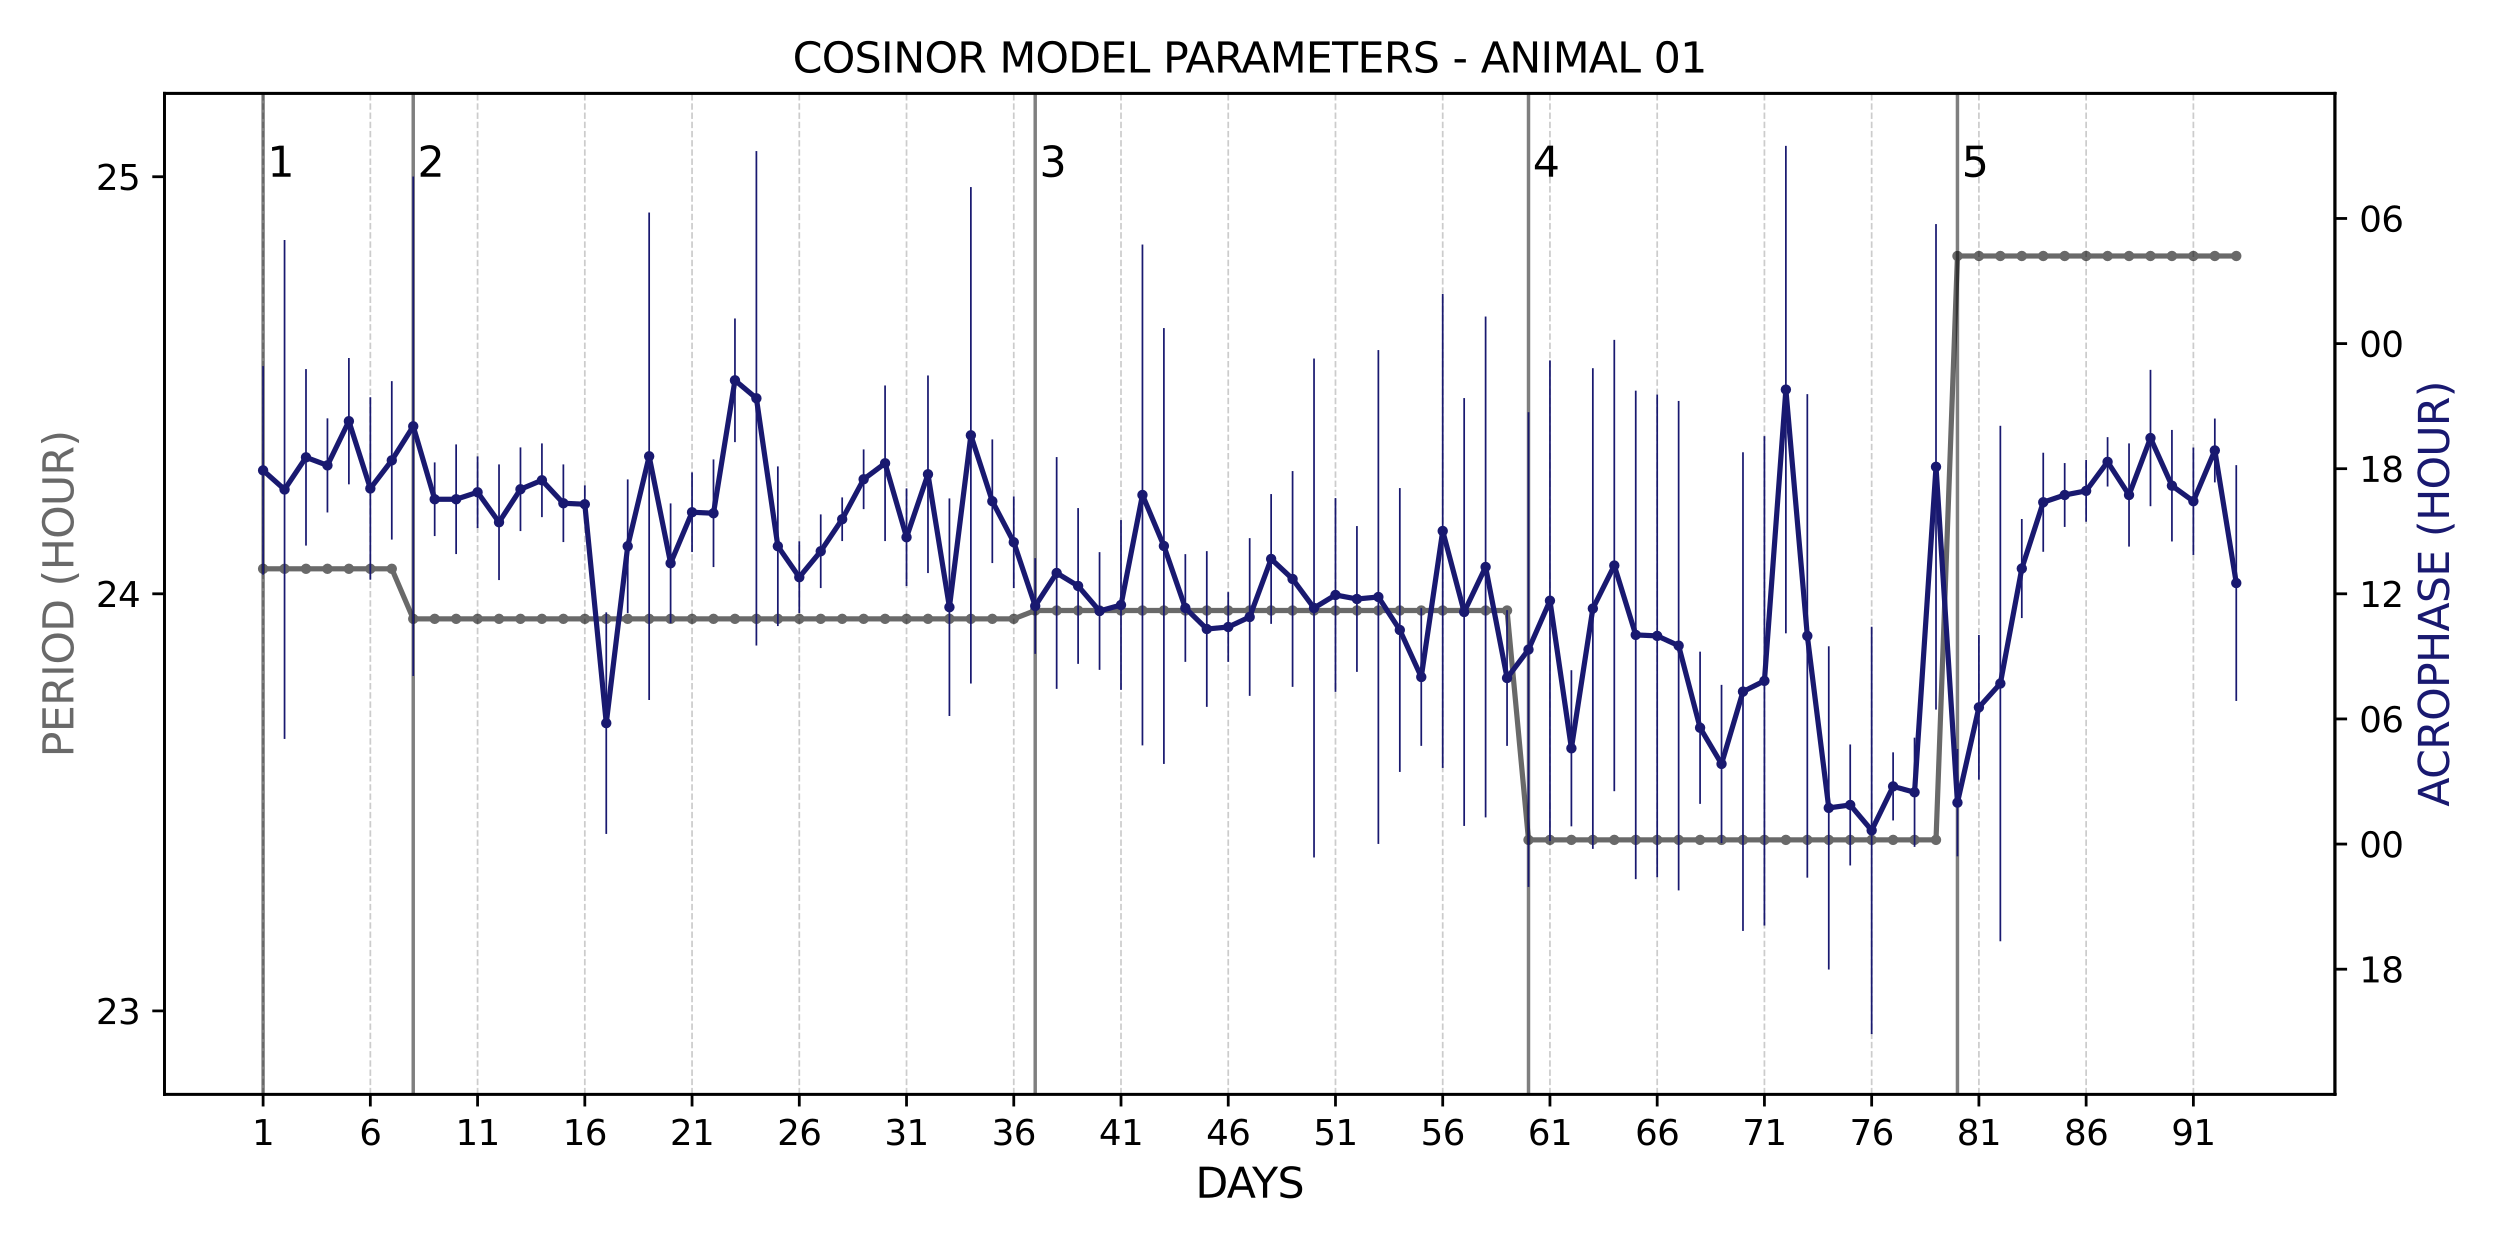 <?xml version="1.0" encoding="utf-8" standalone="no"?>
<!DOCTYPE svg PUBLIC "-//W3C//DTD SVG 1.1//EN"
  "http://www.w3.org/Graphics/SVG/1.1/DTD/svg11.dtd">
<svg xmlns:xlink="http://www.w3.org/1999/xlink" width="720pt" height="360pt" viewBox="0 0 720 360" xmlns="http://www.w3.org/2000/svg" version="1.1">
 <defs>
  <style type="text/css">*{stroke-linejoin: round; stroke-linecap: butt}</style>
 </defs>
 <g id="figure_1">
  <g id="patch_1">
   <path d="M 0 360 
L 720 360 
L 720 0 
L 0 0 
z
" style="fill: #ffffff"/>
  </g>
  <g id="axes_1">
   <g id="patch_2">
    <path d="M 47.36 315.16 
L 672.46 315.16 
L 672.46 26.88 
L 47.36 26.88 
z
" style="fill: #ffffff"/>
   </g>
   <g id="matplotlib.axis_1">
    <g id="xtick_1">
     <g id="line2d_1">
      <defs>
       <path id="mcfe813eb68" d="M 0 0 
L 0 3.5 
" style="stroke: #000000; stroke-width: 0.8"/>
      </defs>
      <g>
       <use xlink:href="#mcfe813eb68" x="75.774" y="315.16" style="stroke: #000000; stroke-width: 0.8"/>
      </g>
     </g>
     <g id="text_1">
      <!-- 1 -->
      <g transform="translate(72.592 329.758) scale(0.1 -0.1)">
       <defs>
        <path id="DejaVuSans-31" d="M 794 531 
L 1825 531 
L 1825 4091 
L 703 3866 
L 703 4441 
L 1819 4666 
L 2450 4666 
L 2450 531 
L 3481 531 
L 3481 0 
L 794 0 
L 794 531 
z
" transform="scale(0.016)"/>
       </defs>
       <use xlink:href="#DejaVuSans-31"/>
      </g>
     </g>
    </g>
    <g id="xtick_2">
     <g id="line2d_2">
      <g>
       <use xlink:href="#mcfe813eb68" x="106.658" y="315.16" style="stroke: #000000; stroke-width: 0.8"/>
      </g>
     </g>
     <g id="text_2">
      <!-- 6 -->
      <g transform="translate(103.477 329.758) scale(0.1 -0.1)">
       <defs>
        <path id="DejaVuSans-36" d="M 2113 2584 
Q 1688 2584 1439 2293 
Q 1191 2003 1191 1497 
Q 1191 994 1439 701 
Q 1688 409 2113 409 
Q 2538 409 2786 701 
Q 3034 994 3034 1497 
Q 3034 2003 2786 2293 
Q 2538 2584 2113 2584 
z
M 3366 4563 
L 3366 3988 
Q 3128 4100 2886 4159 
Q 2644 4219 2406 4219 
Q 1781 4219 1451 3797 
Q 1122 3375 1075 2522 
Q 1259 2794 1537 2939 
Q 1816 3084 2150 3084 
Q 2853 3084 3261 2657 
Q 3669 2231 3669 1497 
Q 3669 778 3244 343 
Q 2819 -91 2113 -91 
Q 1303 -91 875 529 
Q 447 1150 447 2328 
Q 447 3434 972 4092 
Q 1497 4750 2381 4750 
Q 2619 4750 2861 4703 
Q 3103 4656 3366 4563 
z
" transform="scale(0.016)"/>
       </defs>
       <use xlink:href="#DejaVuSans-36"/>
      </g>
     </g>
    </g>
    <g id="xtick_3">
     <g id="line2d_3">
      <g>
       <use xlink:href="#mcfe813eb68" x="137.542" y="315.16" style="stroke: #000000; stroke-width: 0.8"/>
      </g>
     </g>
     <g id="text_3">
      <!-- 11 -->
      <g transform="translate(131.18 329.758) scale(0.1 -0.1)">
       <use xlink:href="#DejaVuSans-31"/>
       <use xlink:href="#DejaVuSans-31" x="63.623"/>
      </g>
     </g>
    </g>
    <g id="xtick_4">
     <g id="line2d_4">
      <g>
       <use xlink:href="#mcfe813eb68" x="168.427" y="315.16" style="stroke: #000000; stroke-width: 0.8"/>
      </g>
     </g>
     <g id="text_4">
      <!-- 16 -->
      <g transform="translate(162.064 329.758) scale(0.1 -0.1)">
       <use xlink:href="#DejaVuSans-31"/>
       <use xlink:href="#DejaVuSans-36" x="63.623"/>
      </g>
     </g>
    </g>
    <g id="xtick_5">
     <g id="line2d_5">
      <g>
       <use xlink:href="#mcfe813eb68" x="199.311" y="315.16" style="stroke: #000000; stroke-width: 0.8"/>
      </g>
     </g>
     <g id="text_5">
      <!-- 21 -->
      <g transform="translate(192.949 329.758) scale(0.1 -0.1)">
       <defs>
        <path id="DejaVuSans-32" d="M 1228 531 
L 3431 531 
L 3431 0 
L 469 0 
L 469 531 
Q 828 903 1448 1529 
Q 2069 2156 2228 2338 
Q 2531 2678 2651 2914 
Q 2772 3150 2772 3378 
Q 2772 3750 2511 3984 
Q 2250 4219 1831 4219 
Q 1534 4219 1204 4116 
Q 875 4013 500 3803 
L 500 4441 
Q 881 4594 1212 4672 
Q 1544 4750 1819 4750 
Q 2544 4750 2975 4387 
Q 3406 4025 3406 3419 
Q 3406 3131 3298 2873 
Q 3191 2616 2906 2266 
Q 2828 2175 2409 1742 
Q 1991 1309 1228 531 
z
" transform="scale(0.016)"/>
       </defs>
       <use xlink:href="#DejaVuSans-32"/>
       <use xlink:href="#DejaVuSans-31" x="63.623"/>
      </g>
     </g>
    </g>
    <g id="xtick_6">
     <g id="line2d_6">
      <g>
       <use xlink:href="#mcfe813eb68" x="230.196" y="315.16" style="stroke: #000000; stroke-width: 0.8"/>
      </g>
     </g>
     <g id="text_6">
      <!-- 26 -->
      <g transform="translate(223.833 329.758) scale(0.1 -0.1)">
       <use xlink:href="#DejaVuSans-32"/>
       <use xlink:href="#DejaVuSans-36" x="63.623"/>
      </g>
     </g>
    </g>
    <g id="xtick_7">
     <g id="line2d_7">
      <g>
       <use xlink:href="#mcfe813eb68" x="261.08" y="315.16" style="stroke: #000000; stroke-width: 0.8"/>
      </g>
     </g>
     <g id="text_7">
      <!-- 31 -->
      <g transform="translate(254.717 329.758) scale(0.1 -0.1)">
       <defs>
        <path id="DejaVuSans-33" d="M 2597 2516 
Q 3050 2419 3304 2112 
Q 3559 1806 3559 1356 
Q 3559 666 3084 287 
Q 2609 -91 1734 -91 
Q 1441 -91 1130 -33 
Q 819 25 488 141 
L 488 750 
Q 750 597 1062 519 
Q 1375 441 1716 441 
Q 2309 441 2620 675 
Q 2931 909 2931 1356 
Q 2931 1769 2642 2001 
Q 2353 2234 1838 2234 
L 1294 2234 
L 1294 2753 
L 1863 2753 
Q 2328 2753 2575 2939 
Q 2822 3125 2822 3475 
Q 2822 3834 2567 4026 
Q 2313 4219 1838 4219 
Q 1578 4219 1281 4162 
Q 984 4106 628 3988 
L 628 4550 
Q 988 4650 1302 4700 
Q 1616 4750 1894 4750 
Q 2613 4750 3031 4423 
Q 3450 4097 3450 3541 
Q 3450 3153 3228 2886 
Q 3006 2619 2597 2516 
z
" transform="scale(0.016)"/>
       </defs>
       <use xlink:href="#DejaVuSans-33"/>
       <use xlink:href="#DejaVuSans-31" x="63.623"/>
      </g>
     </g>
    </g>
    <g id="xtick_8">
     <g id="line2d_8">
      <g>
       <use xlink:href="#mcfe813eb68" x="291.964" y="315.16" style="stroke: #000000; stroke-width: 0.8"/>
      </g>
     </g>
     <g id="text_8">
      <!-- 36 -->
      <g transform="translate(285.602 329.758) scale(0.1 -0.1)">
       <use xlink:href="#DejaVuSans-33"/>
       <use xlink:href="#DejaVuSans-36" x="63.623"/>
      </g>
     </g>
    </g>
    <g id="xtick_9">
     <g id="line2d_9">
      <g>
       <use xlink:href="#mcfe813eb68" x="322.849" y="315.16" style="stroke: #000000; stroke-width: 0.8"/>
      </g>
     </g>
     <g id="text_9">
      <!-- 41 -->
      <g transform="translate(316.486 329.758) scale(0.1 -0.1)">
       <defs>
        <path id="DejaVuSans-34" d="M 2419 4116 
L 825 1625 
L 2419 1625 
L 2419 4116 
z
M 2253 4666 
L 3047 4666 
L 3047 1625 
L 3713 1625 
L 3713 1100 
L 3047 1100 
L 3047 0 
L 2419 0 
L 2419 1100 
L 313 1100 
L 313 1709 
L 2253 4666 
z
" transform="scale(0.016)"/>
       </defs>
       <use xlink:href="#DejaVuSans-34"/>
       <use xlink:href="#DejaVuSans-31" x="63.623"/>
      </g>
     </g>
    </g>
    <g id="xtick_10">
     <g id="line2d_10">
      <g>
       <use xlink:href="#mcfe813eb68" x="353.733" y="315.16" style="stroke: #000000; stroke-width: 0.8"/>
      </g>
     </g>
     <g id="text_10">
      <!-- 46 -->
      <g transform="translate(347.371 329.758) scale(0.1 -0.1)">
       <use xlink:href="#DejaVuSans-34"/>
       <use xlink:href="#DejaVuSans-36" x="63.623"/>
      </g>
     </g>
    </g>
    <g id="xtick_11">
     <g id="line2d_11">
      <g>
       <use xlink:href="#mcfe813eb68" x="384.618" y="315.16" style="stroke: #000000; stroke-width: 0.8"/>
      </g>
     </g>
     <g id="text_11">
      <!-- 51 -->
      <g transform="translate(378.255 329.758) scale(0.1 -0.1)">
       <defs>
        <path id="DejaVuSans-35" d="M 691 4666 
L 3169 4666 
L 3169 4134 
L 1269 4134 
L 1269 2991 
Q 1406 3038 1543 3061 
Q 1681 3084 1819 3084 
Q 2600 3084 3056 2656 
Q 3513 2228 3513 1497 
Q 3513 744 3044 326 
Q 2575 -91 1722 -91 
Q 1428 -91 1123 -41 
Q 819 9 494 109 
L 494 744 
Q 775 591 1075 516 
Q 1375 441 1709 441 
Q 2250 441 2565 725 
Q 2881 1009 2881 1497 
Q 2881 1984 2565 2268 
Q 2250 2553 1709 2553 
Q 1456 2553 1204 2497 
Q 953 2441 691 2322 
L 691 4666 
z
" transform="scale(0.016)"/>
       </defs>
       <use xlink:href="#DejaVuSans-35"/>
       <use xlink:href="#DejaVuSans-31" x="63.623"/>
      </g>
     </g>
    </g>
    <g id="xtick_12">
     <g id="line2d_12">
      <g>
       <use xlink:href="#mcfe813eb68" x="415.502" y="315.16" style="stroke: #000000; stroke-width: 0.8"/>
      </g>
     </g>
     <g id="text_12">
      <!-- 56 -->
      <g transform="translate(409.139 329.758) scale(0.1 -0.1)">
       <use xlink:href="#DejaVuSans-35"/>
       <use xlink:href="#DejaVuSans-36" x="63.623"/>
      </g>
     </g>
    </g>
    <g id="xtick_13">
     <g id="line2d_13">
      <g>
       <use xlink:href="#mcfe813eb68" x="446.386" y="315.16" style="stroke: #000000; stroke-width: 0.8"/>
      </g>
     </g>
     <g id="text_13">
      <!-- 61 -->
      <g transform="translate(440.024 329.758) scale(0.1 -0.1)">
       <use xlink:href="#DejaVuSans-36"/>
       <use xlink:href="#DejaVuSans-31" x="63.623"/>
      </g>
     </g>
    </g>
    <g id="xtick_14">
     <g id="line2d_14">
      <g>
       <use xlink:href="#mcfe813eb68" x="477.271" y="315.16" style="stroke: #000000; stroke-width: 0.8"/>
      </g>
     </g>
     <g id="text_14">
      <!-- 66 -->
      <g transform="translate(470.908 329.758) scale(0.1 -0.1)">
       <use xlink:href="#DejaVuSans-36"/>
       <use xlink:href="#DejaVuSans-36" x="63.623"/>
      </g>
     </g>
    </g>
    <g id="xtick_15">
     <g id="line2d_15">
      <g>
       <use xlink:href="#mcfe813eb68" x="508.155" y="315.16" style="stroke: #000000; stroke-width: 0.8"/>
      </g>
     </g>
     <g id="text_15">
      <!-- 71 -->
      <g transform="translate(501.793 329.758) scale(0.1 -0.1)">
       <defs>
        <path id="DejaVuSans-37" d="M 525 4666 
L 3525 4666 
L 3525 4397 
L 1831 0 
L 1172 0 
L 2766 4134 
L 525 4134 
L 525 4666 
z
" transform="scale(0.016)"/>
       </defs>
       <use xlink:href="#DejaVuSans-37"/>
       <use xlink:href="#DejaVuSans-31" x="63.623"/>
      </g>
     </g>
    </g>
    <g id="xtick_16">
     <g id="line2d_16">
      <g>
       <use xlink:href="#mcfe813eb68" x="539.039" y="315.16" style="stroke: #000000; stroke-width: 0.8"/>
      </g>
     </g>
     <g id="text_16">
      <!-- 76 -->
      <g transform="translate(532.677 329.758) scale(0.1 -0.1)">
       <use xlink:href="#DejaVuSans-37"/>
       <use xlink:href="#DejaVuSans-36" x="63.623"/>
      </g>
     </g>
    </g>
    <g id="xtick_17">
     <g id="line2d_17">
      <g>
       <use xlink:href="#mcfe813eb68" x="569.924" y="315.16" style="stroke: #000000; stroke-width: 0.8"/>
      </g>
     </g>
     <g id="text_17">
      <!-- 81 -->
      <g transform="translate(563.561 329.758) scale(0.1 -0.1)">
       <defs>
        <path id="DejaVuSans-38" d="M 2034 2216 
Q 1584 2216 1326 1975 
Q 1069 1734 1069 1313 
Q 1069 891 1326 650 
Q 1584 409 2034 409 
Q 2484 409 2743 651 
Q 3003 894 3003 1313 
Q 3003 1734 2745 1975 
Q 2488 2216 2034 2216 
z
M 1403 2484 
Q 997 2584 770 2862 
Q 544 3141 544 3541 
Q 544 4100 942 4425 
Q 1341 4750 2034 4750 
Q 2731 4750 3128 4425 
Q 3525 4100 3525 3541 
Q 3525 3141 3298 2862 
Q 3072 2584 2669 2484 
Q 3125 2378 3379 2068 
Q 3634 1759 3634 1313 
Q 3634 634 3220 271 
Q 2806 -91 2034 -91 
Q 1263 -91 848 271 
Q 434 634 434 1313 
Q 434 1759 690 2068 
Q 947 2378 1403 2484 
z
M 1172 3481 
Q 1172 3119 1398 2916 
Q 1625 2713 2034 2713 
Q 2441 2713 2670 2916 
Q 2900 3119 2900 3481 
Q 2900 3844 2670 4047 
Q 2441 4250 2034 4250 
Q 1625 4250 1398 4047 
Q 1172 3844 1172 3481 
z
" transform="scale(0.016)"/>
       </defs>
       <use xlink:href="#DejaVuSans-38"/>
       <use xlink:href="#DejaVuSans-31" x="63.623"/>
      </g>
     </g>
    </g>
    <g id="xtick_18">
     <g id="line2d_18">
      <g>
       <use xlink:href="#mcfe813eb68" x="600.808" y="315.16" style="stroke: #000000; stroke-width: 0.8"/>
      </g>
     </g>
     <g id="text_18">
      <!-- 86 -->
      <g transform="translate(594.446 329.758) scale(0.1 -0.1)">
       <use xlink:href="#DejaVuSans-38"/>
       <use xlink:href="#DejaVuSans-36" x="63.623"/>
      </g>
     </g>
    </g>
    <g id="xtick_19">
     <g id="line2d_19">
      <g>
       <use xlink:href="#mcfe813eb68" x="631.693" y="315.16" style="stroke: #000000; stroke-width: 0.8"/>
      </g>
     </g>
     <g id="text_19">
      <!-- 91 -->
      <g transform="translate(625.33 329.758) scale(0.1 -0.1)">
       <defs>
        <path id="DejaVuSans-39" d="M 703 97 
L 703 672 
Q 941 559 1184 500 
Q 1428 441 1663 441 
Q 2288 441 2617 861 
Q 2947 1281 2994 2138 
Q 2813 1869 2534 1725 
Q 2256 1581 1919 1581 
Q 1219 1581 811 2004 
Q 403 2428 403 3163 
Q 403 3881 828 4315 
Q 1253 4750 1959 4750 
Q 2769 4750 3195 4129 
Q 3622 3509 3622 2328 
Q 3622 1225 3098 567 
Q 2575 -91 1691 -91 
Q 1453 -91 1209 -44 
Q 966 3 703 97 
z
M 1959 2075 
Q 2384 2075 2632 2365 
Q 2881 2656 2881 3163 
Q 2881 3666 2632 3958 
Q 2384 4250 1959 4250 
Q 1534 4250 1286 3958 
Q 1038 3666 1038 3163 
Q 1038 2656 1286 2365 
Q 1534 2075 1959 2075 
z
" transform="scale(0.016)"/>
       </defs>
       <use xlink:href="#DejaVuSans-39"/>
       <use xlink:href="#DejaVuSans-31" x="63.623"/>
      </g>
     </g>
    </g>
    <g id="text_20">
     <!-- DAYS -->
     <g transform="translate(344.282 344.956) scale(0.12 -0.12)">
      <defs>
       <path id="DejaVuSans-44" d="M 1259 4147 
L 1259 519 
L 2022 519 
Q 2988 519 3436 956 
Q 3884 1394 3884 2338 
Q 3884 3275 3436 3711 
Q 2988 4147 2022 4147 
L 1259 4147 
z
M 628 4666 
L 1925 4666 
Q 3281 4666 3915 4102 
Q 4550 3538 4550 2338 
Q 4550 1131 3912 565 
Q 3275 0 1925 0 
L 628 0 
L 628 4666 
z
" transform="scale(0.016)"/>
       <path id="DejaVuSans-41" d="M 2188 4044 
L 1331 1722 
L 3047 1722 
L 2188 4044 
z
M 1831 4666 
L 2547 4666 
L 4325 0 
L 3669 0 
L 3244 1197 
L 1141 1197 
L 716 0 
L 50 0 
L 1831 4666 
z
" transform="scale(0.016)"/>
       <path id="DejaVuSans-59" d="M -13 4666 
L 666 4666 
L 1959 2747 
L 3244 4666 
L 3922 4666 
L 2272 2222 
L 2272 0 
L 1638 0 
L 1638 2222 
L -13 4666 
z
" transform="scale(0.016)"/>
       <path id="DejaVuSans-53" d="M 3425 4513 
L 3425 3897 
Q 3066 4069 2747 4153 
Q 2428 4238 2131 4238 
Q 1616 4238 1336 4038 
Q 1056 3838 1056 3469 
Q 1056 3159 1242 3001 
Q 1428 2844 1947 2747 
L 2328 2669 
Q 3034 2534 3370 2195 
Q 3706 1856 3706 1288 
Q 3706 609 3251 259 
Q 2797 -91 1919 -91 
Q 1588 -91 1214 -16 
Q 841 59 441 206 
L 441 856 
Q 825 641 1194 531 
Q 1563 422 1919 422 
Q 2459 422 2753 634 
Q 3047 847 3047 1241 
Q 3047 1584 2836 1778 
Q 2625 1972 2144 2069 
L 1759 2144 
Q 1053 2284 737 2584 
Q 422 2884 422 3419 
Q 422 4038 858 4394 
Q 1294 4750 2059 4750 
Q 2388 4750 2728 4690 
Q 3069 4631 3425 4513 
z
" transform="scale(0.016)"/>
      </defs>
      <use xlink:href="#DejaVuSans-44"/>
      <use xlink:href="#DejaVuSans-41" x="75.252"/>
      <use xlink:href="#DejaVuSans-59" x="135.91"/>
      <use xlink:href="#DejaVuSans-53" x="196.994"/>
     </g>
    </g>
   </g>
   <g id="matplotlib.axis_2">
    <g id="ytick_1">
     <g id="line2d_20">
      <defs>
       <path id="m3b699337d6" d="M 0 0 
L -3.5 0 
" style="stroke: #000000; stroke-width: 0.8"/>
      </defs>
      <g>
       <use xlink:href="#m3b699337d6" x="47.36" y="291.137" style="stroke: #000000; stroke-width: 0.8"/>
      </g>
     </g>
     <g id="text_21">
      <!-- 23 -->
      <g transform="translate(27.635 294.936) scale(0.1 -0.1)">
       <use xlink:href="#DejaVuSans-32"/>
       <use xlink:href="#DejaVuSans-33" x="63.623"/>
      </g>
     </g>
    </g>
    <g id="ytick_2">
     <g id="line2d_21">
      <g>
       <use xlink:href="#m3b699337d6" x="47.36" y="171.02" style="stroke: #000000; stroke-width: 0.8"/>
      </g>
     </g>
     <g id="text_22">
      <!-- 24 -->
      <g transform="translate(27.635 174.819) scale(0.1 -0.1)">
       <use xlink:href="#DejaVuSans-32"/>
       <use xlink:href="#DejaVuSans-34" x="63.623"/>
      </g>
     </g>
    </g>
    <g id="ytick_3">
     <g id="line2d_22">
      <g>
       <use xlink:href="#m3b699337d6" x="47.36" y="50.903" style="stroke: #000000; stroke-width: 0.8"/>
      </g>
     </g>
     <g id="text_23">
      <!-- 25 -->
      <g transform="translate(27.635 54.703) scale(0.1 -0.1)">
       <use xlink:href="#DejaVuSans-32"/>
       <use xlink:href="#DejaVuSans-35" x="63.623"/>
      </g>
     </g>
    </g>
    <g id="text_24">
     <!-- PERIOD (HOUR) -->
     <g style="fill: #696969" transform="translate(21.139 218.096) rotate(-90) scale(0.12 -0.12)">
      <defs>
       <path id="DejaVuSans-50" d="M 1259 4147 
L 1259 2394 
L 2053 2394 
Q 2494 2394 2734 2622 
Q 2975 2850 2975 3272 
Q 2975 3691 2734 3919 
Q 2494 4147 2053 4147 
L 1259 4147 
z
M 628 4666 
L 2053 4666 
Q 2838 4666 3239 4311 
Q 3641 3956 3641 3272 
Q 3641 2581 3239 2228 
Q 2838 1875 2053 1875 
L 1259 1875 
L 1259 0 
L 628 0 
L 628 4666 
z
" transform="scale(0.016)"/>
       <path id="DejaVuSans-45" d="M 628 4666 
L 3578 4666 
L 3578 4134 
L 1259 4134 
L 1259 2753 
L 3481 2753 
L 3481 2222 
L 1259 2222 
L 1259 531 
L 3634 531 
L 3634 0 
L 628 0 
L 628 4666 
z
" transform="scale(0.016)"/>
       <path id="DejaVuSans-52" d="M 2841 2188 
Q 3044 2119 3236 1894 
Q 3428 1669 3622 1275 
L 4263 0 
L 3584 0 
L 2988 1197 
Q 2756 1666 2539 1819 
Q 2322 1972 1947 1972 
L 1259 1972 
L 1259 0 
L 628 0 
L 628 4666 
L 2053 4666 
Q 2853 4666 3247 4331 
Q 3641 3997 3641 3322 
Q 3641 2881 3436 2590 
Q 3231 2300 2841 2188 
z
M 1259 4147 
L 1259 2491 
L 2053 2491 
Q 2509 2491 2742 2702 
Q 2975 2913 2975 3322 
Q 2975 3731 2742 3939 
Q 2509 4147 2053 4147 
L 1259 4147 
z
" transform="scale(0.016)"/>
       <path id="DejaVuSans-49" d="M 628 4666 
L 1259 4666 
L 1259 0 
L 628 0 
L 628 4666 
z
" transform="scale(0.016)"/>
       <path id="DejaVuSans-4f" d="M 2522 4238 
Q 1834 4238 1429 3725 
Q 1025 3213 1025 2328 
Q 1025 1447 1429 934 
Q 1834 422 2522 422 
Q 3209 422 3611 934 
Q 4013 1447 4013 2328 
Q 4013 3213 3611 3725 
Q 3209 4238 2522 4238 
z
M 2522 4750 
Q 3503 4750 4090 4092 
Q 4678 3434 4678 2328 
Q 4678 1225 4090 567 
Q 3503 -91 2522 -91 
Q 1538 -91 948 565 
Q 359 1222 359 2328 
Q 359 3434 948 4092 
Q 1538 4750 2522 4750 
z
" transform="scale(0.016)"/>
       <path id="DejaVuSans-20" transform="scale(0.016)"/>
       <path id="DejaVuSans-28" d="M 1984 4856 
Q 1566 4138 1362 3434 
Q 1159 2731 1159 2009 
Q 1159 1288 1364 580 
Q 1569 -128 1984 -844 
L 1484 -844 
Q 1016 -109 783 600 
Q 550 1309 550 2009 
Q 550 2706 781 3412 
Q 1013 4119 1484 4856 
L 1984 4856 
z
" transform="scale(0.016)"/>
       <path id="DejaVuSans-48" d="M 628 4666 
L 1259 4666 
L 1259 2753 
L 3553 2753 
L 3553 4666 
L 4184 4666 
L 4184 0 
L 3553 0 
L 3553 2222 
L 1259 2222 
L 1259 0 
L 628 0 
L 628 4666 
z
" transform="scale(0.016)"/>
       <path id="DejaVuSans-55" d="M 556 4666 
L 1191 4666 
L 1191 1831 
Q 1191 1081 1462 751 
Q 1734 422 2344 422 
Q 2950 422 3222 751 
Q 3494 1081 3494 1831 
L 3494 4666 
L 4128 4666 
L 4128 1753 
Q 4128 841 3676 375 
Q 3225 -91 2344 -91 
Q 1459 -91 1007 375 
Q 556 841 556 1753 
L 556 4666 
z
" transform="scale(0.016)"/>
       <path id="DejaVuSans-29" d="M 513 4856 
L 1013 4856 
Q 1481 4119 1714 3412 
Q 1947 2706 1947 2009 
Q 1947 1309 1714 600 
Q 1481 -109 1013 -844 
L 513 -844 
Q 928 -128 1133 580 
Q 1338 1288 1338 2009 
Q 1338 2731 1133 3434 
Q 928 4138 513 4856 
z
" transform="scale(0.016)"/>
      </defs>
      <use xlink:href="#DejaVuSans-50"/>
      <use xlink:href="#DejaVuSans-45" x="60.303"/>
      <use xlink:href="#DejaVuSans-52" x="123.486"/>
      <use xlink:href="#DejaVuSans-49" x="192.969"/>
      <use xlink:href="#DejaVuSans-4f" x="222.461"/>
      <use xlink:href="#DejaVuSans-44" x="301.172"/>
      <use xlink:href="#DejaVuSans-20" x="378.174"/>
      <use xlink:href="#DejaVuSans-28" x="409.961"/>
      <use xlink:href="#DejaVuSans-48" x="448.975"/>
      <use xlink:href="#DejaVuSans-4f" x="524.17"/>
      <use xlink:href="#DejaVuSans-55" x="602.881"/>
      <use xlink:href="#DejaVuSans-52" x="676.074"/>
      <use xlink:href="#DejaVuSans-29" x="745.557"/>
     </g>
    </g>
   </g>
   <g id="line2d_23">
    <path d="M 75.774 163.813 
L 81.951 163.813 
L 88.127 163.813 
L 94.304 163.813 
L 100.481 163.813 
L 106.658 163.813 
L 112.835 163.813 
L 119.012 178.227 
L 125.189 178.227 
L 131.366 178.227 
L 137.542 178.227 
L 143.719 178.227 
L 149.896 178.227 
L 156.073 178.227 
L 162.25 178.227 
L 168.427 178.227 
L 174.604 178.227 
L 180.781 178.227 
L 186.957 178.227 
L 193.134 178.227 
L 199.311 178.227 
L 205.488 178.227 
L 211.665 178.227 
L 217.842 178.227 
L 224.019 178.227 
L 230.196 178.227 
L 236.372 178.227 
L 242.549 178.227 
L 248.726 178.227 
L 254.903 178.227 
L 261.08 178.227 
L 267.257 178.227 
L 273.434 178.227 
L 279.611 178.227 
L 285.787 178.227 
L 291.964 178.227 
L 298.141 175.825 
L 304.318 175.825 
L 310.495 175.825 
L 316.672 175.825 
L 322.849 175.825 
L 329.026 175.825 
L 335.202 175.825 
L 341.379 175.825 
L 347.556 175.825 
L 353.733 175.825 
L 359.91 175.825 
L 366.087 175.825 
L 372.264 175.825 
L 378.441 175.825 
L 384.618 175.825 
L 390.794 175.825 
L 396.971 175.825 
L 403.148 175.825 
L 409.325 175.825 
L 415.502 175.825 
L 421.679 175.825 
L 427.856 175.825 
L 434.033 175.825 
L 440.209 241.889 
L 446.386 241.889 
L 452.563 241.889 
L 458.74 241.889 
L 464.917 241.889 
L 471.094 241.889 
L 477.271 241.889 
L 483.448 241.889 
L 489.624 241.889 
L 495.801 241.889 
L 501.978 241.889 
L 508.155 241.889 
L 514.332 241.889 
L 520.509 241.889 
L 526.686 241.889 
L 532.863 241.889 
L 539.039 241.889 
L 545.216 241.889 
L 551.393 241.889 
L 557.57 241.889 
L 563.747 73.725 
L 569.924 73.725 
L 576.101 73.725 
L 582.278 73.725 
L 588.454 73.725 
L 594.631 73.725 
L 600.808 73.725 
L 606.985 73.725 
L 613.162 73.725 
L 619.339 73.725 
L 625.516 73.725 
L 631.693 73.725 
L 637.869 73.725 
L 644.046 73.725 
" clip-path="url(#p0e625511fb)" style="fill: none; stroke: #696969; stroke-width: 1.5; stroke-linecap: square"/>
    <defs>
     <path id="mcddb9d39a4" d="M 0 1 
C 0.265 1 0.52 0.895 0.707 0.707 
C 0.895 0.52 1 0.265 1 0 
C 1 -0.265 0.895 -0.52 0.707 -0.707 
C 0.52 -0.895 0.265 -1 0 -1 
C -0.265 -1 -0.52 -0.895 -0.707 -0.707 
C -0.895 -0.52 -1 -0.265 -1 0 
C -1 0.265 -0.895 0.52 -0.707 0.707 
C -0.52 0.895 -0.265 1 0 1 
z
" style="stroke: #696969"/>
    </defs>
    <g clip-path="url(#p0e625511fb)">
     <use xlink:href="#mcddb9d39a4" x="75.774" y="163.813" style="fill: #696969; stroke: #696969"/>
     <use xlink:href="#mcddb9d39a4" x="81.951" y="163.813" style="fill: #696969; stroke: #696969"/>
     <use xlink:href="#mcddb9d39a4" x="88.127" y="163.813" style="fill: #696969; stroke: #696969"/>
     <use xlink:href="#mcddb9d39a4" x="94.304" y="163.813" style="fill: #696969; stroke: #696969"/>
     <use xlink:href="#mcddb9d39a4" x="100.481" y="163.813" style="fill: #696969; stroke: #696969"/>
     <use xlink:href="#mcddb9d39a4" x="106.658" y="163.813" style="fill: #696969; stroke: #696969"/>
     <use xlink:href="#mcddb9d39a4" x="112.835" y="163.813" style="fill: #696969; stroke: #696969"/>
     <use xlink:href="#mcddb9d39a4" x="119.012" y="178.227" style="fill: #696969; stroke: #696969"/>
     <use xlink:href="#mcddb9d39a4" x="125.189" y="178.227" style="fill: #696969; stroke: #696969"/>
     <use xlink:href="#mcddb9d39a4" x="131.366" y="178.227" style="fill: #696969; stroke: #696969"/>
     <use xlink:href="#mcddb9d39a4" x="137.542" y="178.227" style="fill: #696969; stroke: #696969"/>
     <use xlink:href="#mcddb9d39a4" x="143.719" y="178.227" style="fill: #696969; stroke: #696969"/>
     <use xlink:href="#mcddb9d39a4" x="149.896" y="178.227" style="fill: #696969; stroke: #696969"/>
     <use xlink:href="#mcddb9d39a4" x="156.073" y="178.227" style="fill: #696969; stroke: #696969"/>
     <use xlink:href="#mcddb9d39a4" x="162.25" y="178.227" style="fill: #696969; stroke: #696969"/>
     <use xlink:href="#mcddb9d39a4" x="168.427" y="178.227" style="fill: #696969; stroke: #696969"/>
     <use xlink:href="#mcddb9d39a4" x="174.604" y="178.227" style="fill: #696969; stroke: #696969"/>
     <use xlink:href="#mcddb9d39a4" x="180.781" y="178.227" style="fill: #696969; stroke: #696969"/>
     <use xlink:href="#mcddb9d39a4" x="186.957" y="178.227" style="fill: #696969; stroke: #696969"/>
     <use xlink:href="#mcddb9d39a4" x="193.134" y="178.227" style="fill: #696969; stroke: #696969"/>
     <use xlink:href="#mcddb9d39a4" x="199.311" y="178.227" style="fill: #696969; stroke: #696969"/>
     <use xlink:href="#mcddb9d39a4" x="205.488" y="178.227" style="fill: #696969; stroke: #696969"/>
     <use xlink:href="#mcddb9d39a4" x="211.665" y="178.227" style="fill: #696969; stroke: #696969"/>
     <use xlink:href="#mcddb9d39a4" x="217.842" y="178.227" style="fill: #696969; stroke: #696969"/>
     <use xlink:href="#mcddb9d39a4" x="224.019" y="178.227" style="fill: #696969; stroke: #696969"/>
     <use xlink:href="#mcddb9d39a4" x="230.196" y="178.227" style="fill: #696969; stroke: #696969"/>
     <use xlink:href="#mcddb9d39a4" x="236.372" y="178.227" style="fill: #696969; stroke: #696969"/>
     <use xlink:href="#mcddb9d39a4" x="242.549" y="178.227" style="fill: #696969; stroke: #696969"/>
     <use xlink:href="#mcddb9d39a4" x="248.726" y="178.227" style="fill: #696969; stroke: #696969"/>
     <use xlink:href="#mcddb9d39a4" x="254.903" y="178.227" style="fill: #696969; stroke: #696969"/>
     <use xlink:href="#mcddb9d39a4" x="261.08" y="178.227" style="fill: #696969; stroke: #696969"/>
     <use xlink:href="#mcddb9d39a4" x="267.257" y="178.227" style="fill: #696969; stroke: #696969"/>
     <use xlink:href="#mcddb9d39a4" x="273.434" y="178.227" style="fill: #696969; stroke: #696969"/>
     <use xlink:href="#mcddb9d39a4" x="279.611" y="178.227" style="fill: #696969; stroke: #696969"/>
     <use xlink:href="#mcddb9d39a4" x="285.787" y="178.227" style="fill: #696969; stroke: #696969"/>
     <use xlink:href="#mcddb9d39a4" x="291.964" y="178.227" style="fill: #696969; stroke: #696969"/>
     <use xlink:href="#mcddb9d39a4" x="298.141" y="175.825" style="fill: #696969; stroke: #696969"/>
     <use xlink:href="#mcddb9d39a4" x="304.318" y="175.825" style="fill: #696969; stroke: #696969"/>
     <use xlink:href="#mcddb9d39a4" x="310.495" y="175.825" style="fill: #696969; stroke: #696969"/>
     <use xlink:href="#mcddb9d39a4" x="316.672" y="175.825" style="fill: #696969; stroke: #696969"/>
     <use xlink:href="#mcddb9d39a4" x="322.849" y="175.825" style="fill: #696969; stroke: #696969"/>
     <use xlink:href="#mcddb9d39a4" x="329.026" y="175.825" style="fill: #696969; stroke: #696969"/>
     <use xlink:href="#mcddb9d39a4" x="335.202" y="175.825" style="fill: #696969; stroke: #696969"/>
     <use xlink:href="#mcddb9d39a4" x="341.379" y="175.825" style="fill: #696969; stroke: #696969"/>
     <use xlink:href="#mcddb9d39a4" x="347.556" y="175.825" style="fill: #696969; stroke: #696969"/>
     <use xlink:href="#mcddb9d39a4" x="353.733" y="175.825" style="fill: #696969; stroke: #696969"/>
     <use xlink:href="#mcddb9d39a4" x="359.91" y="175.825" style="fill: #696969; stroke: #696969"/>
     <use xlink:href="#mcddb9d39a4" x="366.087" y="175.825" style="fill: #696969; stroke: #696969"/>
     <use xlink:href="#mcddb9d39a4" x="372.264" y="175.825" style="fill: #696969; stroke: #696969"/>
     <use xlink:href="#mcddb9d39a4" x="378.441" y="175.825" style="fill: #696969; stroke: #696969"/>
     <use xlink:href="#mcddb9d39a4" x="384.618" y="175.825" style="fill: #696969; stroke: #696969"/>
     <use xlink:href="#mcddb9d39a4" x="390.794" y="175.825" style="fill: #696969; stroke: #696969"/>
     <use xlink:href="#mcddb9d39a4" x="396.971" y="175.825" style="fill: #696969; stroke: #696969"/>
     <use xlink:href="#mcddb9d39a4" x="403.148" y="175.825" style="fill: #696969; stroke: #696969"/>
     <use xlink:href="#mcddb9d39a4" x="409.325" y="175.825" style="fill: #696969; stroke: #696969"/>
     <use xlink:href="#mcddb9d39a4" x="415.502" y="175.825" style="fill: #696969; stroke: #696969"/>
     <use xlink:href="#mcddb9d39a4" x="421.679" y="175.825" style="fill: #696969; stroke: #696969"/>
     <use xlink:href="#mcddb9d39a4" x="427.856" y="175.825" style="fill: #696969; stroke: #696969"/>
     <use xlink:href="#mcddb9d39a4" x="434.033" y="175.825" style="fill: #696969; stroke: #696969"/>
     <use xlink:href="#mcddb9d39a4" x="440.209" y="241.889" style="fill: #696969; stroke: #696969"/>
     <use xlink:href="#mcddb9d39a4" x="446.386" y="241.889" style="fill: #696969; stroke: #696969"/>
     <use xlink:href="#mcddb9d39a4" x="452.563" y="241.889" style="fill: #696969; stroke: #696969"/>
     <use xlink:href="#mcddb9d39a4" x="458.74" y="241.889" style="fill: #696969; stroke: #696969"/>
     <use xlink:href="#mcddb9d39a4" x="464.917" y="241.889" style="fill: #696969; stroke: #696969"/>
     <use xlink:href="#mcddb9d39a4" x="471.094" y="241.889" style="fill: #696969; stroke: #696969"/>
     <use xlink:href="#mcddb9d39a4" x="477.271" y="241.889" style="fill: #696969; stroke: #696969"/>
     <use xlink:href="#mcddb9d39a4" x="483.448" y="241.889" style="fill: #696969; stroke: #696969"/>
     <use xlink:href="#mcddb9d39a4" x="489.624" y="241.889" style="fill: #696969; stroke: #696969"/>
     <use xlink:href="#mcddb9d39a4" x="495.801" y="241.889" style="fill: #696969; stroke: #696969"/>
     <use xlink:href="#mcddb9d39a4" x="501.978" y="241.889" style="fill: #696969; stroke: #696969"/>
     <use xlink:href="#mcddb9d39a4" x="508.155" y="241.889" style="fill: #696969; stroke: #696969"/>
     <use xlink:href="#mcddb9d39a4" x="514.332" y="241.889" style="fill: #696969; stroke: #696969"/>
     <use xlink:href="#mcddb9d39a4" x="520.509" y="241.889" style="fill: #696969; stroke: #696969"/>
     <use xlink:href="#mcddb9d39a4" x="526.686" y="241.889" style="fill: #696969; stroke: #696969"/>
     <use xlink:href="#mcddb9d39a4" x="532.863" y="241.889" style="fill: #696969; stroke: #696969"/>
     <use xlink:href="#mcddb9d39a4" x="539.039" y="241.889" style="fill: #696969; stroke: #696969"/>
     <use xlink:href="#mcddb9d39a4" x="545.216" y="241.889" style="fill: #696969; stroke: #696969"/>
     <use xlink:href="#mcddb9d39a4" x="551.393" y="241.889" style="fill: #696969; stroke: #696969"/>
     <use xlink:href="#mcddb9d39a4" x="557.57" y="241.889" style="fill: #696969; stroke: #696969"/>
     <use xlink:href="#mcddb9d39a4" x="563.747" y="73.725" style="fill: #696969; stroke: #696969"/>
     <use xlink:href="#mcddb9d39a4" x="569.924" y="73.725" style="fill: #696969; stroke: #696969"/>
     <use xlink:href="#mcddb9d39a4" x="576.101" y="73.725" style="fill: #696969; stroke: #696969"/>
     <use xlink:href="#mcddb9d39a4" x="582.278" y="73.725" style="fill: #696969; stroke: #696969"/>
     <use xlink:href="#mcddb9d39a4" x="588.454" y="73.725" style="fill: #696969; stroke: #696969"/>
     <use xlink:href="#mcddb9d39a4" x="594.631" y="73.725" style="fill: #696969; stroke: #696969"/>
     <use xlink:href="#mcddb9d39a4" x="600.808" y="73.725" style="fill: #696969; stroke: #696969"/>
     <use xlink:href="#mcddb9d39a4" x="606.985" y="73.725" style="fill: #696969; stroke: #696969"/>
     <use xlink:href="#mcddb9d39a4" x="613.162" y="73.725" style="fill: #696969; stroke: #696969"/>
     <use xlink:href="#mcddb9d39a4" x="619.339" y="73.725" style="fill: #696969; stroke: #696969"/>
     <use xlink:href="#mcddb9d39a4" x="625.516" y="73.725" style="fill: #696969; stroke: #696969"/>
     <use xlink:href="#mcddb9d39a4" x="631.693" y="73.725" style="fill: #696969; stroke: #696969"/>
     <use xlink:href="#mcddb9d39a4" x="637.869" y="73.725" style="fill: #696969; stroke: #696969"/>
     <use xlink:href="#mcddb9d39a4" x="644.046" y="73.725" style="fill: #696969; stroke: #696969"/>
    </g>
   </g>
   <g id="line2d_24">
    <path d="M 75.774 315.16 
L 75.774 26.88 
" clip-path="url(#p0e625511fb)" style="fill: none; stroke-dasharray: 1.85,0.8; stroke-dashoffset: 0; stroke: #000000; stroke-opacity: 0.2; stroke-width: 0.5"/>
   </g>
   <g id="line2d_25">
    <path d="M 106.658 315.16 
L 106.658 26.88 
" clip-path="url(#p0e625511fb)" style="fill: none; stroke-dasharray: 1.85,0.8; stroke-dashoffset: 0; stroke: #000000; stroke-opacity: 0.2; stroke-width: 0.5"/>
   </g>
   <g id="line2d_26">
    <path d="M 137.542 315.16 
L 137.542 26.88 
" clip-path="url(#p0e625511fb)" style="fill: none; stroke-dasharray: 1.85,0.8; stroke-dashoffset: 0; stroke: #000000; stroke-opacity: 0.2; stroke-width: 0.5"/>
   </g>
   <g id="line2d_27">
    <path d="M 168.427 315.16 
L 168.427 26.88 
" clip-path="url(#p0e625511fb)" style="fill: none; stroke-dasharray: 1.85,0.8; stroke-dashoffset: 0; stroke: #000000; stroke-opacity: 0.2; stroke-width: 0.5"/>
   </g>
   <g id="line2d_28">
    <path d="M 199.311 315.16 
L 199.311 26.88 
" clip-path="url(#p0e625511fb)" style="fill: none; stroke-dasharray: 1.85,0.8; stroke-dashoffset: 0; stroke: #000000; stroke-opacity: 0.2; stroke-width: 0.5"/>
   </g>
   <g id="line2d_29">
    <path d="M 230.196 315.16 
L 230.196 26.88 
" clip-path="url(#p0e625511fb)" style="fill: none; stroke-dasharray: 1.85,0.8; stroke-dashoffset: 0; stroke: #000000; stroke-opacity: 0.2; stroke-width: 0.5"/>
   </g>
   <g id="line2d_30">
    <path d="M 261.08 315.16 
L 261.08 26.88 
" clip-path="url(#p0e625511fb)" style="fill: none; stroke-dasharray: 1.85,0.8; stroke-dashoffset: 0; stroke: #000000; stroke-opacity: 0.2; stroke-width: 0.5"/>
   </g>
   <g id="line2d_31">
    <path d="M 291.964 315.16 
L 291.964 26.88 
" clip-path="url(#p0e625511fb)" style="fill: none; stroke-dasharray: 1.85,0.8; stroke-dashoffset: 0; stroke: #000000; stroke-opacity: 0.2; stroke-width: 0.5"/>
   </g>
   <g id="line2d_32">
    <path d="M 322.849 315.16 
L 322.849 26.88 
" clip-path="url(#p0e625511fb)" style="fill: none; stroke-dasharray: 1.85,0.8; stroke-dashoffset: 0; stroke: #000000; stroke-opacity: 0.2; stroke-width: 0.5"/>
   </g>
   <g id="line2d_33">
    <path d="M 353.733 315.16 
L 353.733 26.88 
" clip-path="url(#p0e625511fb)" style="fill: none; stroke-dasharray: 1.85,0.8; stroke-dashoffset: 0; stroke: #000000; stroke-opacity: 0.2; stroke-width: 0.5"/>
   </g>
   <g id="line2d_34">
    <path d="M 384.618 315.16 
L 384.618 26.88 
" clip-path="url(#p0e625511fb)" style="fill: none; stroke-dasharray: 1.85,0.8; stroke-dashoffset: 0; stroke: #000000; stroke-opacity: 0.2; stroke-width: 0.5"/>
   </g>
   <g id="line2d_35">
    <path d="M 415.502 315.16 
L 415.502 26.88 
" clip-path="url(#p0e625511fb)" style="fill: none; stroke-dasharray: 1.85,0.8; stroke-dashoffset: 0; stroke: #000000; stroke-opacity: 0.2; stroke-width: 0.5"/>
   </g>
   <g id="line2d_36">
    <path d="M 446.386 315.16 
L 446.386 26.88 
" clip-path="url(#p0e625511fb)" style="fill: none; stroke-dasharray: 1.85,0.8; stroke-dashoffset: 0; stroke: #000000; stroke-opacity: 0.2; stroke-width: 0.5"/>
   </g>
   <g id="line2d_37">
    <path d="M 477.271 315.16 
L 477.271 26.88 
" clip-path="url(#p0e625511fb)" style="fill: none; stroke-dasharray: 1.85,0.8; stroke-dashoffset: 0; stroke: #000000; stroke-opacity: 0.2; stroke-width: 0.5"/>
   </g>
   <g id="line2d_38">
    <path d="M 508.155 315.16 
L 508.155 26.88 
" clip-path="url(#p0e625511fb)" style="fill: none; stroke-dasharray: 1.85,0.8; stroke-dashoffset: 0; stroke: #000000; stroke-opacity: 0.2; stroke-width: 0.5"/>
   </g>
   <g id="line2d_39">
    <path d="M 539.039 315.16 
L 539.039 26.88 
" clip-path="url(#p0e625511fb)" style="fill: none; stroke-dasharray: 1.85,0.8; stroke-dashoffset: 0; stroke: #000000; stroke-opacity: 0.2; stroke-width: 0.5"/>
   </g>
   <g id="line2d_40">
    <path d="M 569.924 315.16 
L 569.924 26.88 
" clip-path="url(#p0e625511fb)" style="fill: none; stroke-dasharray: 1.85,0.8; stroke-dashoffset: 0; stroke: #000000; stroke-opacity: 0.2; stroke-width: 0.5"/>
   </g>
   <g id="line2d_41">
    <path d="M 600.808 315.16 
L 600.808 26.88 
" clip-path="url(#p0e625511fb)" style="fill: none; stroke-dasharray: 1.85,0.8; stroke-dashoffset: 0; stroke: #000000; stroke-opacity: 0.2; stroke-width: 0.5"/>
   </g>
   <g id="line2d_42">
    <path d="M 631.693 315.16 
L 631.693 26.88 
" clip-path="url(#p0e625511fb)" style="fill: none; stroke-dasharray: 1.85,0.8; stroke-dashoffset: 0; stroke: #000000; stroke-opacity: 0.2; stroke-width: 0.5"/>
   </g>
   <g id="line2d_43">
    <path d="M 75.774 315.16 
L 75.774 26.88 
" clip-path="url(#p0e625511fb)" style="fill: none; stroke: #000000; stroke-opacity: 0.5; stroke-linecap: square"/>
   </g>
   <g id="line2d_44">
    <path d="M 119.012 315.16 
L 119.012 26.88 
" clip-path="url(#p0e625511fb)" style="fill: none; stroke: #000000; stroke-opacity: 0.5; stroke-linecap: square"/>
   </g>
   <g id="line2d_45">
    <path d="M 298.141 315.16 
L 298.141 26.88 
" clip-path="url(#p0e625511fb)" style="fill: none; stroke: #000000; stroke-opacity: 0.5; stroke-linecap: square"/>
   </g>
   <g id="line2d_46">
    <path d="M 440.209 315.16 
L 440.209 26.88 
" clip-path="url(#p0e625511fb)" style="fill: none; stroke: #000000; stroke-opacity: 0.5; stroke-linecap: square"/>
   </g>
   <g id="line2d_47">
    <path d="M 563.747 315.16 
L 563.747 26.88 
" clip-path="url(#p0e625511fb)" style="fill: none; stroke: #000000; stroke-opacity: 0.5; stroke-linecap: square"/>
   </g>
   <g id="patch_3">
    <path d="M 47.36 315.16 
L 47.36 26.88 
" style="fill: none; stroke: #000000; stroke-width: 0.8; stroke-linejoin: miter; stroke-linecap: square"/>
   </g>
   <g id="patch_4">
    <path d="M 672.46 315.16 
L 672.46 26.88 
" style="fill: none; stroke: #000000; stroke-width: 0.8; stroke-linejoin: miter; stroke-linecap: square"/>
   </g>
   <g id="patch_5">
    <path d="M 47.36 315.16 
L 672.46 315.16 
" style="fill: none; stroke: #000000; stroke-width: 0.8; stroke-linejoin: miter; stroke-linecap: square"/>
   </g>
   <g id="patch_6">
    <path d="M 47.36 26.88 
L 672.46 26.88 
" style="fill: none; stroke: #000000; stroke-width: 0.8; stroke-linejoin: miter; stroke-linecap: square"/>
   </g>
   <g id="text_25">
    <!-- 1 -->
    <g transform="translate(77.009 50.903) scale(0.12 -0.12)">
     <use xlink:href="#DejaVuSans-31"/>
    </g>
   </g>
   <g id="text_26">
    <!-- 2 -->
    <g transform="translate(120.247 50.903) scale(0.12 -0.12)">
     <use xlink:href="#DejaVuSans-32"/>
    </g>
   </g>
   <g id="text_27">
    <!-- 3 -->
    <g transform="translate(299.377 50.903) scale(0.12 -0.12)">
     <use xlink:href="#DejaVuSans-33"/>
    </g>
   </g>
   <g id="text_28">
    <!-- 4 -->
    <g transform="translate(441.445 50.903) scale(0.12 -0.12)">
     <use xlink:href="#DejaVuSans-34"/>
    </g>
   </g>
   <g id="text_29">
    <!-- 5 -->
    <g transform="translate(564.982 50.903) scale(0.12 -0.12)">
     <use xlink:href="#DejaVuSans-35"/>
    </g>
   </g>
   <g id="text_30">
    <!-- COSINOR MODEL PARAMETERS - ANIMAL 01 -->
    <g transform="translate(228.286 20.88) scale(0.12 -0.12)">
     <defs>
      <path id="DejaVuSans-43" d="M 4122 4306 
L 4122 3641 
Q 3803 3938 3442 4084 
Q 3081 4231 2675 4231 
Q 1875 4231 1450 3742 
Q 1025 3253 1025 2328 
Q 1025 1406 1450 917 
Q 1875 428 2675 428 
Q 3081 428 3442 575 
Q 3803 722 4122 1019 
L 4122 359 
Q 3791 134 3420 21 
Q 3050 -91 2638 -91 
Q 1578 -91 968 557 
Q 359 1206 359 2328 
Q 359 3453 968 4101 
Q 1578 4750 2638 4750 
Q 3056 4750 3426 4639 
Q 3797 4528 4122 4306 
z
" transform="scale(0.016)"/>
      <path id="DejaVuSans-4e" d="M 628 4666 
L 1478 4666 
L 3547 763 
L 3547 4666 
L 4159 4666 
L 4159 0 
L 3309 0 
L 1241 3903 
L 1241 0 
L 628 0 
L 628 4666 
z
" transform="scale(0.016)"/>
      <path id="DejaVuSans-4d" d="M 628 4666 
L 1569 4666 
L 2759 1491 
L 3956 4666 
L 4897 4666 
L 4897 0 
L 4281 0 
L 4281 4097 
L 3078 897 
L 2444 897 
L 1241 4097 
L 1241 0 
L 628 0 
L 628 4666 
z
" transform="scale(0.016)"/>
      <path id="DejaVuSans-4c" d="M 628 4666 
L 1259 4666 
L 1259 531 
L 3531 531 
L 3531 0 
L 628 0 
L 628 4666 
z
" transform="scale(0.016)"/>
      <path id="DejaVuSans-54" d="M -19 4666 
L 3928 4666 
L 3928 4134 
L 2272 4134 
L 2272 0 
L 1638 0 
L 1638 4134 
L -19 4134 
L -19 4666 
z
" transform="scale(0.016)"/>
      <path id="DejaVuSans-2d" d="M 313 2009 
L 1997 2009 
L 1997 1497 
L 313 1497 
L 313 2009 
z
" transform="scale(0.016)"/>
      <path id="DejaVuSans-30" d="M 2034 4250 
Q 1547 4250 1301 3770 
Q 1056 3291 1056 2328 
Q 1056 1369 1301 889 
Q 1547 409 2034 409 
Q 2525 409 2770 889 
Q 3016 1369 3016 2328 
Q 3016 3291 2770 3770 
Q 2525 4250 2034 4250 
z
M 2034 4750 
Q 2819 4750 3233 4129 
Q 3647 3509 3647 2328 
Q 3647 1150 3233 529 
Q 2819 -91 2034 -91 
Q 1250 -91 836 529 
Q 422 1150 422 2328 
Q 422 3509 836 4129 
Q 1250 4750 2034 4750 
z
" transform="scale(0.016)"/>
     </defs>
     <use xlink:href="#DejaVuSans-43"/>
     <use xlink:href="#DejaVuSans-4f" x="69.824"/>
     <use xlink:href="#DejaVuSans-53" x="148.535"/>
     <use xlink:href="#DejaVuSans-49" x="212.012"/>
     <use xlink:href="#DejaVuSans-4e" x="241.504"/>
     <use xlink:href="#DejaVuSans-4f" x="316.309"/>
     <use xlink:href="#DejaVuSans-52" x="395.02"/>
     <use xlink:href="#DejaVuSans-20" x="464.502"/>
     <use xlink:href="#DejaVuSans-4d" x="496.289"/>
     <use xlink:href="#DejaVuSans-4f" x="582.568"/>
     <use xlink:href="#DejaVuSans-44" x="661.279"/>
     <use xlink:href="#DejaVuSans-45" x="738.281"/>
     <use xlink:href="#DejaVuSans-4c" x="801.465"/>
     <use xlink:href="#DejaVuSans-20" x="857.178"/>
     <use xlink:href="#DejaVuSans-50" x="888.965"/>
     <use xlink:href="#DejaVuSans-41" x="942.893"/>
     <use xlink:href="#DejaVuSans-52" x="1011.301"/>
     <use xlink:href="#DejaVuSans-41" x="1076.783"/>
     <use xlink:href="#DejaVuSans-4d" x="1145.191"/>
     <use xlink:href="#DejaVuSans-45" x="1231.471"/>
     <use xlink:href="#DejaVuSans-54" x="1294.654"/>
     <use xlink:href="#DejaVuSans-45" x="1355.738"/>
     <use xlink:href="#DejaVuSans-52" x="1418.922"/>
     <use xlink:href="#DejaVuSans-53" x="1488.404"/>
     <use xlink:href="#DejaVuSans-20" x="1551.881"/>
     <use xlink:href="#DejaVuSans-2d" x="1583.668"/>
     <use xlink:href="#DejaVuSans-20" x="1619.752"/>
     <use xlink:href="#DejaVuSans-41" x="1651.539"/>
     <use xlink:href="#DejaVuSans-4e" x="1719.947"/>
     <use xlink:href="#DejaVuSans-49" x="1794.752"/>
     <use xlink:href="#DejaVuSans-4d" x="1824.244"/>
     <use xlink:href="#DejaVuSans-41" x="1910.523"/>
     <use xlink:href="#DejaVuSans-4c" x="1978.932"/>
     <use xlink:href="#DejaVuSans-20" x="2034.645"/>
     <use xlink:href="#DejaVuSans-30" x="2066.432"/>
     <use xlink:href="#DejaVuSans-31" x="2130.055"/>
    </g>
   </g>
  </g>
  <g id="axes_2">
   <g id="matplotlib.axis_3">
    <g id="ytick_4">
     <g id="line2d_48">
      <defs>
       <path id="mfc3a7e6c23" d="M 0 0 
L 3.5 0 
" style="stroke: #000000; stroke-width: 0.8"/>
      </defs>
      <g>
       <use xlink:href="#mfc3a7e6c23" x="672.46" y="279.125" style="stroke: #000000; stroke-width: 0.8"/>
      </g>
     </g>
     <g id="text_31">
      <!-- 18 -->
      <g transform="translate(679.46 282.924) scale(0.1 -0.1)">
       <use xlink:href="#DejaVuSans-31"/>
       <use xlink:href="#DejaVuSans-38" x="63.623"/>
      </g>
     </g>
    </g>
    <g id="ytick_5">
     <g id="line2d_49">
      <g>
       <use xlink:href="#mfc3a7e6c23" x="672.46" y="243.09" style="stroke: #000000; stroke-width: 0.8"/>
      </g>
     </g>
     <g id="text_32">
      <!-- 00 -->
      <g transform="translate(679.46 246.889) scale(0.1 -0.1)">
       <use xlink:href="#DejaVuSans-30"/>
       <use xlink:href="#DejaVuSans-30" x="63.623"/>
      </g>
     </g>
    </g>
    <g id="ytick_6">
     <g id="line2d_50">
      <g>
       <use xlink:href="#mfc3a7e6c23" x="672.46" y="207.055" style="stroke: #000000; stroke-width: 0.8"/>
      </g>
     </g>
     <g id="text_33">
      <!-- 06 -->
      <g transform="translate(679.46 210.854) scale(0.1 -0.1)">
       <use xlink:href="#DejaVuSans-30"/>
       <use xlink:href="#DejaVuSans-36" x="63.623"/>
      </g>
     </g>
    </g>
    <g id="ytick_7">
     <g id="line2d_51">
      <g>
       <use xlink:href="#mfc3a7e6c23" x="672.46" y="171.02" style="stroke: #000000; stroke-width: 0.8"/>
      </g>
     </g>
     <g id="text_34">
      <!-- 12 -->
      <g transform="translate(679.46 174.819) scale(0.1 -0.1)">
       <use xlink:href="#DejaVuSans-31"/>
       <use xlink:href="#DejaVuSans-32" x="63.623"/>
      </g>
     </g>
    </g>
    <g id="ytick_8">
     <g id="line2d_52">
      <g>
       <use xlink:href="#mfc3a7e6c23" x="672.46" y="134.985" style="stroke: #000000; stroke-width: 0.8"/>
      </g>
     </g>
     <g id="text_35">
      <!-- 18 -->
      <g transform="translate(679.46 138.784) scale(0.1 -0.1)">
       <use xlink:href="#DejaVuSans-31"/>
       <use xlink:href="#DejaVuSans-38" x="63.623"/>
      </g>
     </g>
    </g>
    <g id="ytick_9">
     <g id="line2d_53">
      <g>
       <use xlink:href="#mfc3a7e6c23" x="672.46" y="98.95" style="stroke: #000000; stroke-width: 0.8"/>
      </g>
     </g>
     <g id="text_36">
      <!-- 00 -->
      <g transform="translate(679.46 102.749) scale(0.1 -0.1)">
       <use xlink:href="#DejaVuSans-30"/>
       <use xlink:href="#DejaVuSans-30" x="63.623"/>
      </g>
     </g>
    </g>
    <g id="ytick_10">
     <g id="line2d_54">
      <g>
       <use xlink:href="#mfc3a7e6c23" x="672.46" y="62.915" style="stroke: #000000; stroke-width: 0.8"/>
      </g>
     </g>
     <g id="text_37">
      <!-- 06 -->
      <g transform="translate(679.46 66.714) scale(0.1 -0.1)">
       <use xlink:href="#DejaVuSans-30"/>
       <use xlink:href="#DejaVuSans-36" x="63.623"/>
      </g>
     </g>
    </g>
    <g id="text_38">
     <!-- ACROPHASE (HOUR) -->
     <g style="fill: #191970" transform="translate(705.303 232.32) rotate(-90) scale(0.12 -0.12)">
      <use xlink:href="#DejaVuSans-41"/>
      <use xlink:href="#DejaVuSans-43" x="66.658"/>
      <use xlink:href="#DejaVuSans-52" x="136.482"/>
      <use xlink:href="#DejaVuSans-4f" x="205.965"/>
      <use xlink:href="#DejaVuSans-50" x="284.676"/>
      <use xlink:href="#DejaVuSans-48" x="344.979"/>
      <use xlink:href="#DejaVuSans-41" x="420.174"/>
      <use xlink:href="#DejaVuSans-53" x="488.582"/>
      <use xlink:href="#DejaVuSans-45" x="552.059"/>
      <use xlink:href="#DejaVuSans-20" x="615.242"/>
      <use xlink:href="#DejaVuSans-28" x="647.029"/>
      <use xlink:href="#DejaVuSans-48" x="686.043"/>
      <use xlink:href="#DejaVuSans-4f" x="761.238"/>
      <use xlink:href="#DejaVuSans-55" x="839.949"/>
      <use xlink:href="#DejaVuSans-52" x="913.143"/>
      <use xlink:href="#DejaVuSans-29" x="982.625"/>
     </g>
    </g>
   </g>
   <g id="line2d_55">
    <path d="M 75.774 135.474 
L 81.951 140.971 
L 88.127 131.713 
L 94.304 134.028 
L 100.481 121.299 
L 106.658 140.681 
L 112.835 132.581 
L 119.012 122.77 
L 125.189 143.783 
L 131.366 143.783 
L 137.542 141.768 
L 143.719 150.403 
L 149.896 140.904 
L 156.073 138.314 
L 162.25 144.934 
L 168.427 145.222 
L 174.604 208.26 
L 180.781 157.312 
L 186.957 131.405 
L 193.134 162.205 
L 199.311 147.525 
L 205.488 147.813 
L 211.665 109.529 
L 217.842 114.71 
L 224.019 157.312 
L 230.196 166.235 
L 236.372 158.751 
L 242.549 149.54 
L 248.726 138.026 
L 254.903 133.42 
L 261.08 154.721 
L 267.257 136.587 
L 273.434 174.87 
L 279.611 125.361 
L 285.787 144.358 
L 291.964 156.16 
L 298.141 174.525 
L 304.318 165.018 
L 310.495 168.763 
L 316.672 175.966 
L 322.849 174.237 
L 329.026 142.547 
L 335.202 157.24 
L 341.379 175.101 
L 347.556 181.151 
L 353.733 180.575 
L 359.91 177.694 
L 366.087 160.985 
L 372.264 166.747 
L 378.441 175.101 
L 384.618 171.356 
L 390.794 172.509 
L 396.971 171.932 
L 403.148 181.439 
L 409.325 194.979 
L 415.502 152.919 
L 421.679 176.254 
L 427.856 163.29 
L 434.033 195.267 
L 440.209 187.077 
L 446.386 173.003 
L 452.563 215.505 
L 458.74 175.255 
L 464.917 162.87 
L 471.094 182.854 
L 477.271 183.136 
L 483.448 185.951 
L 489.624 209.595 
L 495.801 220.009 
L 501.978 199.18 
L 508.155 196.084 
L 514.332 112.204 
L 520.509 183.136 
L 526.686 232.675 
L 532.863 231.831 
L 539.039 239.149 
L 545.216 226.483 
L 551.393 228.172 
L 557.57 134.441 
L 563.747 231.158 
L 569.924 203.713 
L 576.101 196.852 
L 582.278 163.74 
L 588.454 144.648 
L 594.631 142.56 
L 600.808 141.367 
L 606.985 133.014 
L 613.162 142.56 
L 619.339 126.153 
L 625.516 139.876 
L 631.693 144.35 
L 637.869 129.733 
L 644.046 167.916 
" clip-path="url(#p0e625511fb)" style="fill: none; stroke: #191970; stroke-width: 1.5; stroke-linecap: square"/>
    <defs>
     <path id="m082aabddaa" d="M 0 1 
C 0.265 1 0.52 0.895 0.707 0.707 
C 0.895 0.52 1 0.265 1 0 
C 1 -0.265 0.895 -0.52 0.707 -0.707 
C 0.52 -0.895 0.265 -1 0 -1 
C -0.265 -1 -0.52 -0.895 -0.707 -0.707 
C -0.895 -0.52 -1 -0.265 -1 0 
C -1 0.265 -0.895 0.52 -0.707 0.707 
C -0.52 0.895 -0.265 1 0 1 
z
" style="stroke: #191970"/>
    </defs>
    <g clip-path="url(#p0e625511fb)">
     <use xlink:href="#m082aabddaa" x="75.774" y="135.474" style="fill: #191970; stroke: #191970"/>
     <use xlink:href="#m082aabddaa" x="81.951" y="140.971" style="fill: #191970; stroke: #191970"/>
     <use xlink:href="#m082aabddaa" x="88.127" y="131.713" style="fill: #191970; stroke: #191970"/>
     <use xlink:href="#m082aabddaa" x="94.304" y="134.028" style="fill: #191970; stroke: #191970"/>
     <use xlink:href="#m082aabddaa" x="100.481" y="121.299" style="fill: #191970; stroke: #191970"/>
     <use xlink:href="#m082aabddaa" x="106.658" y="140.681" style="fill: #191970; stroke: #191970"/>
     <use xlink:href="#m082aabddaa" x="112.835" y="132.581" style="fill: #191970; stroke: #191970"/>
     <use xlink:href="#m082aabddaa" x="119.012" y="122.77" style="fill: #191970; stroke: #191970"/>
     <use xlink:href="#m082aabddaa" x="125.189" y="143.783" style="fill: #191970; stroke: #191970"/>
     <use xlink:href="#m082aabddaa" x="131.366" y="143.783" style="fill: #191970; stroke: #191970"/>
     <use xlink:href="#m082aabddaa" x="137.542" y="141.768" style="fill: #191970; stroke: #191970"/>
     <use xlink:href="#m082aabddaa" x="143.719" y="150.403" style="fill: #191970; stroke: #191970"/>
     <use xlink:href="#m082aabddaa" x="149.896" y="140.904" style="fill: #191970; stroke: #191970"/>
     <use xlink:href="#m082aabddaa" x="156.073" y="138.314" style="fill: #191970; stroke: #191970"/>
     <use xlink:href="#m082aabddaa" x="162.25" y="144.934" style="fill: #191970; stroke: #191970"/>
     <use xlink:href="#m082aabddaa" x="168.427" y="145.222" style="fill: #191970; stroke: #191970"/>
     <use xlink:href="#m082aabddaa" x="174.604" y="208.26" style="fill: #191970; stroke: #191970"/>
     <use xlink:href="#m082aabddaa" x="180.781" y="157.312" style="fill: #191970; stroke: #191970"/>
     <use xlink:href="#m082aabddaa" x="186.957" y="131.405" style="fill: #191970; stroke: #191970"/>
     <use xlink:href="#m082aabddaa" x="193.134" y="162.205" style="fill: #191970; stroke: #191970"/>
     <use xlink:href="#m082aabddaa" x="199.311" y="147.525" style="fill: #191970; stroke: #191970"/>
     <use xlink:href="#m082aabddaa" x="205.488" y="147.813" style="fill: #191970; stroke: #191970"/>
     <use xlink:href="#m082aabddaa" x="211.665" y="109.529" style="fill: #191970; stroke: #191970"/>
     <use xlink:href="#m082aabddaa" x="217.842" y="114.71" style="fill: #191970; stroke: #191970"/>
     <use xlink:href="#m082aabddaa" x="224.019" y="157.312" style="fill: #191970; stroke: #191970"/>
     <use xlink:href="#m082aabddaa" x="230.196" y="166.235" style="fill: #191970; stroke: #191970"/>
     <use xlink:href="#m082aabddaa" x="236.372" y="158.751" style="fill: #191970; stroke: #191970"/>
     <use xlink:href="#m082aabddaa" x="242.549" y="149.54" style="fill: #191970; stroke: #191970"/>
     <use xlink:href="#m082aabddaa" x="248.726" y="138.026" style="fill: #191970; stroke: #191970"/>
     <use xlink:href="#m082aabddaa" x="254.903" y="133.42" style="fill: #191970; stroke: #191970"/>
     <use xlink:href="#m082aabddaa" x="261.08" y="154.721" style="fill: #191970; stroke: #191970"/>
     <use xlink:href="#m082aabddaa" x="267.257" y="136.587" style="fill: #191970; stroke: #191970"/>
     <use xlink:href="#m082aabddaa" x="273.434" y="174.87" style="fill: #191970; stroke: #191970"/>
     <use xlink:href="#m082aabddaa" x="279.611" y="125.361" style="fill: #191970; stroke: #191970"/>
     <use xlink:href="#m082aabddaa" x="285.787" y="144.358" style="fill: #191970; stroke: #191970"/>
     <use xlink:href="#m082aabddaa" x="291.964" y="156.16" style="fill: #191970; stroke: #191970"/>
     <use xlink:href="#m082aabddaa" x="298.141" y="174.525" style="fill: #191970; stroke: #191970"/>
     <use xlink:href="#m082aabddaa" x="304.318" y="165.018" style="fill: #191970; stroke: #191970"/>
     <use xlink:href="#m082aabddaa" x="310.495" y="168.763" style="fill: #191970; stroke: #191970"/>
     <use xlink:href="#m082aabddaa" x="316.672" y="175.966" style="fill: #191970; stroke: #191970"/>
     <use xlink:href="#m082aabddaa" x="322.849" y="174.237" style="fill: #191970; stroke: #191970"/>
     <use xlink:href="#m082aabddaa" x="329.026" y="142.547" style="fill: #191970; stroke: #191970"/>
     <use xlink:href="#m082aabddaa" x="335.202" y="157.24" style="fill: #191970; stroke: #191970"/>
     <use xlink:href="#m082aabddaa" x="341.379" y="175.101" style="fill: #191970; stroke: #191970"/>
     <use xlink:href="#m082aabddaa" x="347.556" y="181.151" style="fill: #191970; stroke: #191970"/>
     <use xlink:href="#m082aabddaa" x="353.733" y="180.575" style="fill: #191970; stroke: #191970"/>
     <use xlink:href="#m082aabddaa" x="359.91" y="177.694" style="fill: #191970; stroke: #191970"/>
     <use xlink:href="#m082aabddaa" x="366.087" y="160.985" style="fill: #191970; stroke: #191970"/>
     <use xlink:href="#m082aabddaa" x="372.264" y="166.747" style="fill: #191970; stroke: #191970"/>
     <use xlink:href="#m082aabddaa" x="378.441" y="175.101" style="fill: #191970; stroke: #191970"/>
     <use xlink:href="#m082aabddaa" x="384.618" y="171.356" style="fill: #191970; stroke: #191970"/>
     <use xlink:href="#m082aabddaa" x="390.794" y="172.509" style="fill: #191970; stroke: #191970"/>
     <use xlink:href="#m082aabddaa" x="396.971" y="171.932" style="fill: #191970; stroke: #191970"/>
     <use xlink:href="#m082aabddaa" x="403.148" y="181.439" style="fill: #191970; stroke: #191970"/>
     <use xlink:href="#m082aabddaa" x="409.325" y="194.979" style="fill: #191970; stroke: #191970"/>
     <use xlink:href="#m082aabddaa" x="415.502" y="152.919" style="fill: #191970; stroke: #191970"/>
     <use xlink:href="#m082aabddaa" x="421.679" y="176.254" style="fill: #191970; stroke: #191970"/>
     <use xlink:href="#m082aabddaa" x="427.856" y="163.29" style="fill: #191970; stroke: #191970"/>
     <use xlink:href="#m082aabddaa" x="434.033" y="195.267" style="fill: #191970; stroke: #191970"/>
     <use xlink:href="#m082aabddaa" x="440.209" y="187.077" style="fill: #191970; stroke: #191970"/>
     <use xlink:href="#m082aabddaa" x="446.386" y="173.003" style="fill: #191970; stroke: #191970"/>
     <use xlink:href="#m082aabddaa" x="452.563" y="215.505" style="fill: #191970; stroke: #191970"/>
     <use xlink:href="#m082aabddaa" x="458.74" y="175.255" style="fill: #191970; stroke: #191970"/>
     <use xlink:href="#m082aabddaa" x="464.917" y="162.87" style="fill: #191970; stroke: #191970"/>
     <use xlink:href="#m082aabddaa" x="471.094" y="182.854" style="fill: #191970; stroke: #191970"/>
     <use xlink:href="#m082aabddaa" x="477.271" y="183.136" style="fill: #191970; stroke: #191970"/>
     <use xlink:href="#m082aabddaa" x="483.448" y="185.951" style="fill: #191970; stroke: #191970"/>
     <use xlink:href="#m082aabddaa" x="489.624" y="209.595" style="fill: #191970; stroke: #191970"/>
     <use xlink:href="#m082aabddaa" x="495.801" y="220.009" style="fill: #191970; stroke: #191970"/>
     <use xlink:href="#m082aabddaa" x="501.978" y="199.18" style="fill: #191970; stroke: #191970"/>
     <use xlink:href="#m082aabddaa" x="508.155" y="196.084" style="fill: #191970; stroke: #191970"/>
     <use xlink:href="#m082aabddaa" x="514.332" y="112.204" style="fill: #191970; stroke: #191970"/>
     <use xlink:href="#m082aabddaa" x="520.509" y="183.136" style="fill: #191970; stroke: #191970"/>
     <use xlink:href="#m082aabddaa" x="526.686" y="232.675" style="fill: #191970; stroke: #191970"/>
     <use xlink:href="#m082aabddaa" x="532.863" y="231.831" style="fill: #191970; stroke: #191970"/>
     <use xlink:href="#m082aabddaa" x="539.039" y="239.149" style="fill: #191970; stroke: #191970"/>
     <use xlink:href="#m082aabddaa" x="545.216" y="226.483" style="fill: #191970; stroke: #191970"/>
     <use xlink:href="#m082aabddaa" x="551.393" y="228.172" style="fill: #191970; stroke: #191970"/>
     <use xlink:href="#m082aabddaa" x="557.57" y="134.441" style="fill: #191970; stroke: #191970"/>
     <use xlink:href="#m082aabddaa" x="563.747" y="231.158" style="fill: #191970; stroke: #191970"/>
     <use xlink:href="#m082aabddaa" x="569.924" y="203.713" style="fill: #191970; stroke: #191970"/>
     <use xlink:href="#m082aabddaa" x="576.101" y="196.852" style="fill: #191970; stroke: #191970"/>
     <use xlink:href="#m082aabddaa" x="582.278" y="163.74" style="fill: #191970; stroke: #191970"/>
     <use xlink:href="#m082aabddaa" x="588.454" y="144.648" style="fill: #191970; stroke: #191970"/>
     <use xlink:href="#m082aabddaa" x="594.631" y="142.56" style="fill: #191970; stroke: #191970"/>
     <use xlink:href="#m082aabddaa" x="600.808" y="141.367" style="fill: #191970; stroke: #191970"/>
     <use xlink:href="#m082aabddaa" x="606.985" y="133.014" style="fill: #191970; stroke: #191970"/>
     <use xlink:href="#m082aabddaa" x="613.162" y="142.56" style="fill: #191970; stroke: #191970"/>
     <use xlink:href="#m082aabddaa" x="619.339" y="126.153" style="fill: #191970; stroke: #191970"/>
     <use xlink:href="#m082aabddaa" x="625.516" y="139.876" style="fill: #191970; stroke: #191970"/>
     <use xlink:href="#m082aabddaa" x="631.693" y="144.35" style="fill: #191970; stroke: #191970"/>
     <use xlink:href="#m082aabddaa" x="637.869" y="129.733" style="fill: #191970; stroke: #191970"/>
     <use xlink:href="#m082aabddaa" x="644.046" y="167.916" style="fill: #191970; stroke: #191970"/>
    </g>
   </g>
   <g id="line2d_56">
    <path d="M 75.774 105.677 
L 75.774 165.271 
" clip-path="url(#p0e625511fb)" style="fill: none; stroke: #191970; stroke-width: 0.5; stroke-linecap: square"/>
   </g>
   <g id="line2d_57">
    <path d="M 81.951 69.371 
L 81.951 212.57 
" clip-path="url(#p0e625511fb)" style="fill: none; stroke: #191970; stroke-width: 0.5; stroke-linecap: square"/>
   </g>
   <g id="line2d_58">
    <path d="M 88.127 106.545 
L 88.127 156.882 
" clip-path="url(#p0e625511fb)" style="fill: none; stroke: #191970; stroke-width: 0.5; stroke-linecap: square"/>
   </g>
   <g id="line2d_59">
    <path d="M 94.304 120.72 
L 94.304 147.335 
" clip-path="url(#p0e625511fb)" style="fill: none; stroke: #191970; stroke-width: 0.5; stroke-linecap: square"/>
   </g>
   <g id="line2d_60">
    <path d="M 100.481 103.363 
L 100.481 139.235 
" clip-path="url(#p0e625511fb)" style="fill: none; stroke: #191970; stroke-width: 0.5; stroke-linecap: square"/>
   </g>
   <g id="line2d_61">
    <path d="M 106.658 114.645 
L 106.658 166.717 
" clip-path="url(#p0e625511fb)" style="fill: none; stroke: #191970; stroke-width: 0.5; stroke-linecap: square"/>
   </g>
   <g id="line2d_62">
    <path d="M 112.835 110.017 
L 112.835 155.146 
" clip-path="url(#p0e625511fb)" style="fill: none; stroke: #191970; stroke-width: 0.5; stroke-linecap: square"/>
   </g>
   <g id="line2d_63">
    <path d="M 119.012 51.096 
L 119.012 194.444 
" clip-path="url(#p0e625511fb)" style="fill: none; stroke: #191970; stroke-width: 0.5; stroke-linecap: square"/>
   </g>
   <g id="line2d_64">
    <path d="M 125.189 133.42 
L 125.189 154.145 
" clip-path="url(#p0e625511fb)" style="fill: none; stroke: #191970; stroke-width: 0.5; stroke-linecap: square"/>
   </g>
   <g id="line2d_65">
    <path d="M 131.366 128.239 
L 131.366 159.326 
" clip-path="url(#p0e625511fb)" style="fill: none; stroke: #191970; stroke-width: 0.5; stroke-linecap: square"/>
   </g>
   <g id="line2d_66">
    <path d="M 137.542 131.693 
L 137.542 151.842 
" clip-path="url(#p0e625511fb)" style="fill: none; stroke: #191970; stroke-width: 0.5; stroke-linecap: square"/>
   </g>
   <g id="line2d_67">
    <path d="M 143.719 133.996 
L 143.719 166.811 
" clip-path="url(#p0e625511fb)" style="fill: none; stroke: #191970; stroke-width: 0.5; stroke-linecap: square"/>
   </g>
   <g id="line2d_68">
    <path d="M 149.896 129.103 
L 149.896 152.706 
" clip-path="url(#p0e625511fb)" style="fill: none; stroke: #191970; stroke-width: 0.5; stroke-linecap: square"/>
   </g>
   <g id="line2d_69">
    <path d="M 156.073 127.951 
L 156.073 148.676 
" clip-path="url(#p0e625511fb)" style="fill: none; stroke: #191970; stroke-width: 0.5; stroke-linecap: square"/>
   </g>
   <g id="line2d_70">
    <path d="M 162.25 133.996 
L 162.25 155.872 
" clip-path="url(#p0e625511fb)" style="fill: none; stroke: #191970; stroke-width: 0.5; stroke-linecap: square"/>
   </g>
   <g id="line2d_71">
    <path d="M 168.427 140.041 
L 168.427 150.403 
" clip-path="url(#p0e625511fb)" style="fill: none; stroke: #191970; stroke-width: 0.5; stroke-linecap: square"/>
   </g>
   <g id="line2d_72">
    <path d="M 174.604 176.597 
L 174.604 239.924 
" clip-path="url(#p0e625511fb)" style="fill: none; stroke: #191970; stroke-width: 0.5; stroke-linecap: square"/>
   </g>
   <g id="line2d_73">
    <path d="M 180.781 138.314 
L 180.781 176.309 
" clip-path="url(#p0e625511fb)" style="fill: none; stroke: #191970; stroke-width: 0.5; stroke-linecap: square"/>
   </g>
   <g id="line2d_74">
    <path d="M 186.957 61.458 
L 186.957 201.352 
" clip-path="url(#p0e625511fb)" style="fill: none; stroke: #191970; stroke-width: 0.5; stroke-linecap: square"/>
   </g>
   <g id="line2d_75">
    <path d="M 193.134 145.222 
L 193.134 179.188 
" clip-path="url(#p0e625511fb)" style="fill: none; stroke: #191970; stroke-width: 0.5; stroke-linecap: square"/>
   </g>
   <g id="line2d_76">
    <path d="M 199.311 136.299 
L 199.311 158.751 
" clip-path="url(#p0e625511fb)" style="fill: none; stroke: #191970; stroke-width: 0.5; stroke-linecap: square"/>
   </g>
   <g id="line2d_77">
    <path d="M 205.488 132.557 
L 205.488 163.068 
" clip-path="url(#p0e625511fb)" style="fill: none; stroke: #191970; stroke-width: 0.5; stroke-linecap: square"/>
   </g>
   <g id="line2d_78">
    <path d="M 211.665 91.97 
L 211.665 127.088 
" clip-path="url(#p0e625511fb)" style="fill: none; stroke: #191970; stroke-width: 0.5; stroke-linecap: square"/>
   </g>
   <g id="line2d_79">
    <path d="M 217.842 43.756 
L 217.842 185.664 
" clip-path="url(#p0e625511fb)" style="fill: none; stroke: #191970; stroke-width: 0.5; stroke-linecap: square"/>
   </g>
   <g id="line2d_80">
    <path d="M 224.019 134.572 
L 224.019 180.051 
" clip-path="url(#p0e625511fb)" style="fill: none; stroke: #191970; stroke-width: 0.5; stroke-linecap: square"/>
   </g>
   <g id="line2d_81">
    <path d="M 230.196 156.16 
L 230.196 176.309 
" clip-path="url(#p0e625511fb)" style="fill: none; stroke: #191970; stroke-width: 0.5; stroke-linecap: square"/>
   </g>
   <g id="line2d_82">
    <path d="M 236.372 148.388 
L 236.372 169.113 
" clip-path="url(#p0e625511fb)" style="fill: none; stroke: #191970; stroke-width: 0.5; stroke-linecap: square"/>
   </g>
   <g id="line2d_83">
    <path d="M 242.549 143.495 
L 242.549 155.584 
" clip-path="url(#p0e625511fb)" style="fill: none; stroke: #191970; stroke-width: 0.5; stroke-linecap: square"/>
   </g>
   <g id="line2d_84">
    <path d="M 248.726 129.678 
L 248.726 146.373 
" clip-path="url(#p0e625511fb)" style="fill: none; stroke: #191970; stroke-width: 0.5; stroke-linecap: square"/>
   </g>
   <g id="line2d_85">
    <path d="M 254.903 111.256 
L 254.903 155.584 
" clip-path="url(#p0e625511fb)" style="fill: none; stroke: #191970; stroke-width: 0.5; stroke-linecap: square"/>
   </g>
   <g id="line2d_86">
    <path d="M 261.08 140.904 
L 261.08 168.538 
" clip-path="url(#p0e625511fb)" style="fill: none; stroke: #191970; stroke-width: 0.5; stroke-linecap: square"/>
   </g>
   <g id="line2d_87">
    <path d="M 267.257 108.378 
L 267.257 164.796 
" clip-path="url(#p0e625511fb)" style="fill: none; stroke: #191970; stroke-width: 0.5; stroke-linecap: square"/>
   </g>
   <g id="line2d_88">
    <path d="M 273.434 143.783 
L 273.434 205.958 
" clip-path="url(#p0e625511fb)" style="fill: none; stroke: #191970; stroke-width: 0.5; stroke-linecap: square"/>
   </g>
   <g id="line2d_89">
    <path d="M 279.611 54.118 
L 279.611 196.603 
" clip-path="url(#p0e625511fb)" style="fill: none; stroke: #191970; stroke-width: 0.5; stroke-linecap: square"/>
   </g>
   <g id="line2d_90">
    <path d="M 285.787 126.8 
L 285.787 161.917 
" clip-path="url(#p0e625511fb)" style="fill: none; stroke: #191970; stroke-width: 0.5; stroke-linecap: square"/>
   </g>
   <g id="line2d_91">
    <path d="M 291.964 143.207 
L 291.964 169.113 
" clip-path="url(#p0e625511fb)" style="fill: none; stroke: #191970; stroke-width: 0.5; stroke-linecap: square"/>
   </g>
   <g id="line2d_92">
    <path d="M 298.141 160.985 
L 298.141 188.065 
" clip-path="url(#p0e625511fb)" style="fill: none; stroke: #191970; stroke-width: 0.5; stroke-linecap: square"/>
   </g>
   <g id="line2d_93">
    <path d="M 304.318 131.888 
L 304.318 198.148 
" clip-path="url(#p0e625511fb)" style="fill: none; stroke: #191970; stroke-width: 0.5; stroke-linecap: square"/>
   </g>
   <g id="line2d_94">
    <path d="M 310.495 146.581 
L 310.495 190.946 
" clip-path="url(#p0e625511fb)" style="fill: none; stroke: #191970; stroke-width: 0.5; stroke-linecap: square"/>
   </g>
   <g id="line2d_95">
    <path d="M 316.672 159.257 
L 316.672 192.675 
" clip-path="url(#p0e625511fb)" style="fill: none; stroke: #191970; stroke-width: 0.5; stroke-linecap: square"/>
   </g>
   <g id="line2d_96">
    <path d="M 322.849 150.038 
L 322.849 198.436 
" clip-path="url(#p0e625511fb)" style="fill: none; stroke: #191970; stroke-width: 0.5; stroke-linecap: square"/>
   </g>
   <g id="line2d_97">
    <path d="M 329.026 70.67 
L 329.026 214.425 
" clip-path="url(#p0e625511fb)" style="fill: none; stroke: #191970; stroke-width: 0.5; stroke-linecap: square"/>
   </g>
   <g id="line2d_98">
    <path d="M 335.202 94.725 
L 335.202 219.755 
" clip-path="url(#p0e625511fb)" style="fill: none; stroke: #191970; stroke-width: 0.5; stroke-linecap: square"/>
   </g>
   <g id="line2d_99">
    <path d="M 341.379 159.833 
L 341.379 190.37 
" clip-path="url(#p0e625511fb)" style="fill: none; stroke: #191970; stroke-width: 0.5; stroke-linecap: square"/>
   </g>
   <g id="line2d_100">
    <path d="M 347.556 158.968 
L 347.556 203.334 
" clip-path="url(#p0e625511fb)" style="fill: none; stroke: #191970; stroke-width: 0.5; stroke-linecap: square"/>
   </g>
   <g id="line2d_101">
    <path d="M 353.733 170.78 
L 353.733 190.37 
" clip-path="url(#p0e625511fb)" style="fill: none; stroke: #191970; stroke-width: 0.5; stroke-linecap: square"/>
   </g>
   <g id="line2d_102">
    <path d="M 359.91 155.223 
L 359.91 200.165 
" clip-path="url(#p0e625511fb)" style="fill: none; stroke: #191970; stroke-width: 0.5; stroke-linecap: square"/>
   </g>
   <g id="line2d_103">
    <path d="M 366.087 142.547 
L 366.087 179.423 
" clip-path="url(#p0e625511fb)" style="fill: none; stroke: #191970; stroke-width: 0.5; stroke-linecap: square"/>
   </g>
   <g id="line2d_104">
    <path d="M 372.264 135.921 
L 372.264 197.572 
" clip-path="url(#p0e625511fb)" style="fill: none; stroke: #191970; stroke-width: 0.5; stroke-linecap: square"/>
   </g>
   <g id="line2d_105">
    <path d="M 378.441 103.512 
L 378.441 246.691 
" clip-path="url(#p0e625511fb)" style="fill: none; stroke: #191970; stroke-width: 0.5; stroke-linecap: square"/>
   </g>
   <g id="line2d_106">
    <path d="M 384.618 143.7 
L 384.618 199.013 
" clip-path="url(#p0e625511fb)" style="fill: none; stroke: #191970; stroke-width: 0.5; stroke-linecap: square"/>
   </g>
   <g id="line2d_107">
    <path d="M 390.794 151.766 
L 390.794 193.251 
" clip-path="url(#p0e625511fb)" style="fill: none; stroke: #191970; stroke-width: 0.5; stroke-linecap: square"/>
   </g>
   <g id="line2d_108">
    <path d="M 396.971 101.063 
L 396.971 242.802 
" clip-path="url(#p0e625511fb)" style="fill: none; stroke: #191970; stroke-width: 0.5; stroke-linecap: square"/>
   </g>
   <g id="line2d_109">
    <path d="M 403.148 140.819 
L 403.148 222.06 
" clip-path="url(#p0e625511fb)" style="fill: none; stroke: #191970; stroke-width: 0.5; stroke-linecap: square"/>
   </g>
   <g id="line2d_110">
    <path d="M 409.325 175.389 
L 409.325 214.569 
" clip-path="url(#p0e625511fb)" style="fill: none; stroke: #191970; stroke-width: 0.5; stroke-linecap: square"/>
   </g>
   <g id="line2d_111">
    <path d="M 415.502 84.93 
L 415.502 220.907 
" clip-path="url(#p0e625511fb)" style="fill: none; stroke: #191970; stroke-width: 0.5; stroke-linecap: square"/>
   </g>
   <g id="line2d_112">
    <path d="M 421.679 114.891 
L 421.679 237.616 
" clip-path="url(#p0e625511fb)" style="fill: none; stroke: #191970; stroke-width: 0.5; stroke-linecap: square"/>
   </g>
   <g id="line2d_113">
    <path d="M 427.856 91.412 
L 427.856 235.168 
" clip-path="url(#p0e625511fb)" style="fill: none; stroke: #191970; stroke-width: 0.5; stroke-linecap: square"/>
   </g>
   <g id="line2d_114">
    <path d="M 434.033 175.966 
L 434.033 214.569 
" clip-path="url(#p0e625511fb)" style="fill: none; stroke: #191970; stroke-width: 0.5; stroke-linecap: square"/>
   </g>
   <g id="line2d_115">
    <path d="M 440.209 118.96 
L 440.209 255.193 
" clip-path="url(#p0e625511fb)" style="fill: none; stroke: #191970; stroke-width: 0.5; stroke-linecap: square"/>
   </g>
   <g id="line2d_116">
    <path d="M 446.386 104.042 
L 446.386 241.964 
" clip-path="url(#p0e625511fb)" style="fill: none; stroke: #191970; stroke-width: 0.5; stroke-linecap: square"/>
   </g>
   <g id="line2d_117">
    <path d="M 452.563 193.269 
L 452.563 237.742 
" clip-path="url(#p0e625511fb)" style="fill: none; stroke: #191970; stroke-width: 0.5; stroke-linecap: square"/>
   </g>
   <g id="line2d_118">
    <path d="M 458.74 106.293 
L 458.74 244.216 
" clip-path="url(#p0e625511fb)" style="fill: none; stroke: #191970; stroke-width: 0.5; stroke-linecap: square"/>
   </g>
   <g id="line2d_119">
    <path d="M 464.917 98.131 
L 464.917 227.609 
" clip-path="url(#p0e625511fb)" style="fill: none; stroke: #191970; stroke-width: 0.5; stroke-linecap: square"/>
   </g>
   <g id="line2d_120">
    <path d="M 471.094 112.767 
L 471.094 252.942 
" clip-path="url(#p0e625511fb)" style="fill: none; stroke: #191970; stroke-width: 0.5; stroke-linecap: square"/>
   </g>
   <g id="line2d_121">
    <path d="M 477.271 113.893 
L 477.271 252.379 
" clip-path="url(#p0e625511fb)" style="fill: none; stroke: #191970; stroke-width: 0.5; stroke-linecap: square"/>
   </g>
   <g id="line2d_122">
    <path d="M 483.448 115.723 
L 483.448 256.179 
" clip-path="url(#p0e625511fb)" style="fill: none; stroke: #191970; stroke-width: 0.5; stroke-linecap: square"/>
   </g>
   <g id="line2d_123">
    <path d="M 489.624 187.921 
L 489.624 231.268 
" clip-path="url(#p0e625511fb)" style="fill: none; stroke: #191970; stroke-width: 0.5; stroke-linecap: square"/>
   </g>
   <g id="line2d_124">
    <path d="M 495.801 197.491 
L 495.801 242.527 
" clip-path="url(#p0e625511fb)" style="fill: none; stroke: #191970; stroke-width: 0.5; stroke-linecap: square"/>
   </g>
   <g id="line2d_125">
    <path d="M 501.978 130.5 
L 501.978 267.86 
" clip-path="url(#p0e625511fb)" style="fill: none; stroke: #191970; stroke-width: 0.5; stroke-linecap: square"/>
   </g>
   <g id="line2d_126">
    <path d="M 508.155 125.856 
L 508.155 266.312 
" clip-path="url(#p0e625511fb)" style="fill: none; stroke: #191970; stroke-width: 0.5; stroke-linecap: square"/>
   </g>
   <g id="line2d_127">
    <path d="M 514.332 42.258 
L 514.332 182.151 
" clip-path="url(#p0e625511fb)" style="fill: none; stroke: #191970; stroke-width: 0.5; stroke-linecap: square"/>
   </g>
   <g id="line2d_128">
    <path d="M 520.509 113.752 
L 520.509 252.519 
" clip-path="url(#p0e625511fb)" style="fill: none; stroke: #191970; stroke-width: 0.5; stroke-linecap: square"/>
   </g>
   <g id="line2d_129">
    <path d="M 526.686 186.373 
L 526.686 278.978 
" clip-path="url(#p0e625511fb)" style="fill: none; stroke: #191970; stroke-width: 0.5; stroke-linecap: square"/>
   </g>
   <g id="line2d_130">
    <path d="M 532.863 214.661 
L 532.863 249.001 
" clip-path="url(#p0e625511fb)" style="fill: none; stroke: #191970; stroke-width: 0.5; stroke-linecap: square"/>
   </g>
   <g id="line2d_131">
    <path d="M 539.039 180.743 
L 539.039 297.555 
" clip-path="url(#p0e625511fb)" style="fill: none; stroke: #191970; stroke-width: 0.5; stroke-linecap: square"/>
   </g>
   <g id="line2d_132">
    <path d="M 545.216 216.913 
L 545.216 236.053 
" clip-path="url(#p0e625511fb)" style="fill: none; stroke: #191970; stroke-width: 0.5; stroke-linecap: square"/>
   </g>
   <g id="line2d_133">
    <path d="M 551.393 212.691 
L 551.393 243.653 
" clip-path="url(#p0e625511fb)" style="fill: none; stroke: #191970; stroke-width: 0.5; stroke-linecap: square"/>
   </g>
   <g id="line2d_134">
    <path d="M 557.57 64.776 
L 557.57 204.106 
" clip-path="url(#p0e625511fb)" style="fill: none; stroke: #191970; stroke-width: 0.5; stroke-linecap: square"/>
   </g>
   <g id="line2d_135">
    <path d="M 563.747 215.944 
L 563.747 246.371 
" clip-path="url(#p0e625511fb)" style="fill: none; stroke: #191970; stroke-width: 0.5; stroke-linecap: square"/>
   </g>
   <g id="line2d_136">
    <path d="M 569.924 183.13 
L 569.924 224.297 
" clip-path="url(#p0e625511fb)" style="fill: none; stroke: #191970; stroke-width: 0.5; stroke-linecap: square"/>
   </g>
   <g id="line2d_137">
    <path d="M 576.101 122.872 
L 576.101 270.833 
" clip-path="url(#p0e625511fb)" style="fill: none; stroke: #191970; stroke-width: 0.5; stroke-linecap: square"/>
   </g>
   <g id="line2d_138">
    <path d="M 582.278 149.72 
L 582.278 177.761 
" clip-path="url(#p0e625511fb)" style="fill: none; stroke: #191970; stroke-width: 0.5; stroke-linecap: square"/>
   </g>
   <g id="line2d_139">
    <path d="M 588.454 130.628 
L 588.454 158.669 
" clip-path="url(#p0e625511fb)" style="fill: none; stroke: #191970; stroke-width: 0.5; stroke-linecap: square"/>
   </g>
   <g id="line2d_140">
    <path d="M 594.631 133.611 
L 594.631 151.51 
" clip-path="url(#p0e625511fb)" style="fill: none; stroke: #191970; stroke-width: 0.5; stroke-linecap: square"/>
   </g>
   <g id="line2d_141">
    <path d="M 600.808 132.716 
L 600.808 150.018 
" clip-path="url(#p0e625511fb)" style="fill: none; stroke: #191970; stroke-width: 0.5; stroke-linecap: square"/>
   </g>
   <g id="line2d_142">
    <path d="M 606.985 126.153 
L 606.985 139.876 
" clip-path="url(#p0e625511fb)" style="fill: none; stroke: #191970; stroke-width: 0.5; stroke-linecap: square"/>
   </g>
   <g id="line2d_143">
    <path d="M 613.162 127.943 
L 613.162 157.177 
" clip-path="url(#p0e625511fb)" style="fill: none; stroke: #191970; stroke-width: 0.5; stroke-linecap: square"/>
   </g>
   <g id="line2d_144">
    <path d="M 619.339 106.763 
L 619.339 145.543 
" clip-path="url(#p0e625511fb)" style="fill: none; stroke: #191970; stroke-width: 0.5; stroke-linecap: square"/>
   </g>
   <g id="line2d_145">
    <path d="M 625.516 124.065 
L 625.516 155.686 
" clip-path="url(#p0e625511fb)" style="fill: none; stroke: #191970; stroke-width: 0.5; stroke-linecap: square"/>
   </g>
   <g id="line2d_146">
    <path d="M 631.693 129.136 
L 631.693 159.564 
" clip-path="url(#p0e625511fb)" style="fill: none; stroke: #191970; stroke-width: 0.5; stroke-linecap: square"/>
   </g>
   <g id="line2d_147">
    <path d="M 637.869 120.784 
L 637.869 138.682 
" clip-path="url(#p0e625511fb)" style="fill: none; stroke: #191970; stroke-width: 0.5; stroke-linecap: square"/>
   </g>
   <g id="line2d_148">
    <path d="M 644.046 134.208 
L 644.046 201.625 
" clip-path="url(#p0e625511fb)" style="fill: none; stroke: #191970; stroke-width: 0.5; stroke-linecap: square"/>
   </g>
   <g id="patch_7">
    <path d="M 47.36 315.16 
L 47.36 26.88 
" style="fill: none; stroke: #000000; stroke-width: 0.8; stroke-linejoin: miter; stroke-linecap: square"/>
   </g>
   <g id="patch_8">
    <path d="M 672.46 315.16 
L 672.46 26.88 
" style="fill: none; stroke: #000000; stroke-width: 0.8; stroke-linejoin: miter; stroke-linecap: square"/>
   </g>
   <g id="patch_9">
    <path d="M 47.36 315.16 
L 672.46 315.16 
" style="fill: none; stroke: #000000; stroke-width: 0.8; stroke-linejoin: miter; stroke-linecap: square"/>
   </g>
   <g id="patch_10">
    <path d="M 47.36 26.88 
L 672.46 26.88 
" style="fill: none; stroke: #000000; stroke-width: 0.8; stroke-linejoin: miter; stroke-linecap: square"/>
   </g>
  </g>
 </g>
 <defs>
  <clipPath id="p0e625511fb">
   <rect x="47.36" y="26.88" width="625.1" height="288.28"/>
  </clipPath>
 </defs>
</svg>
